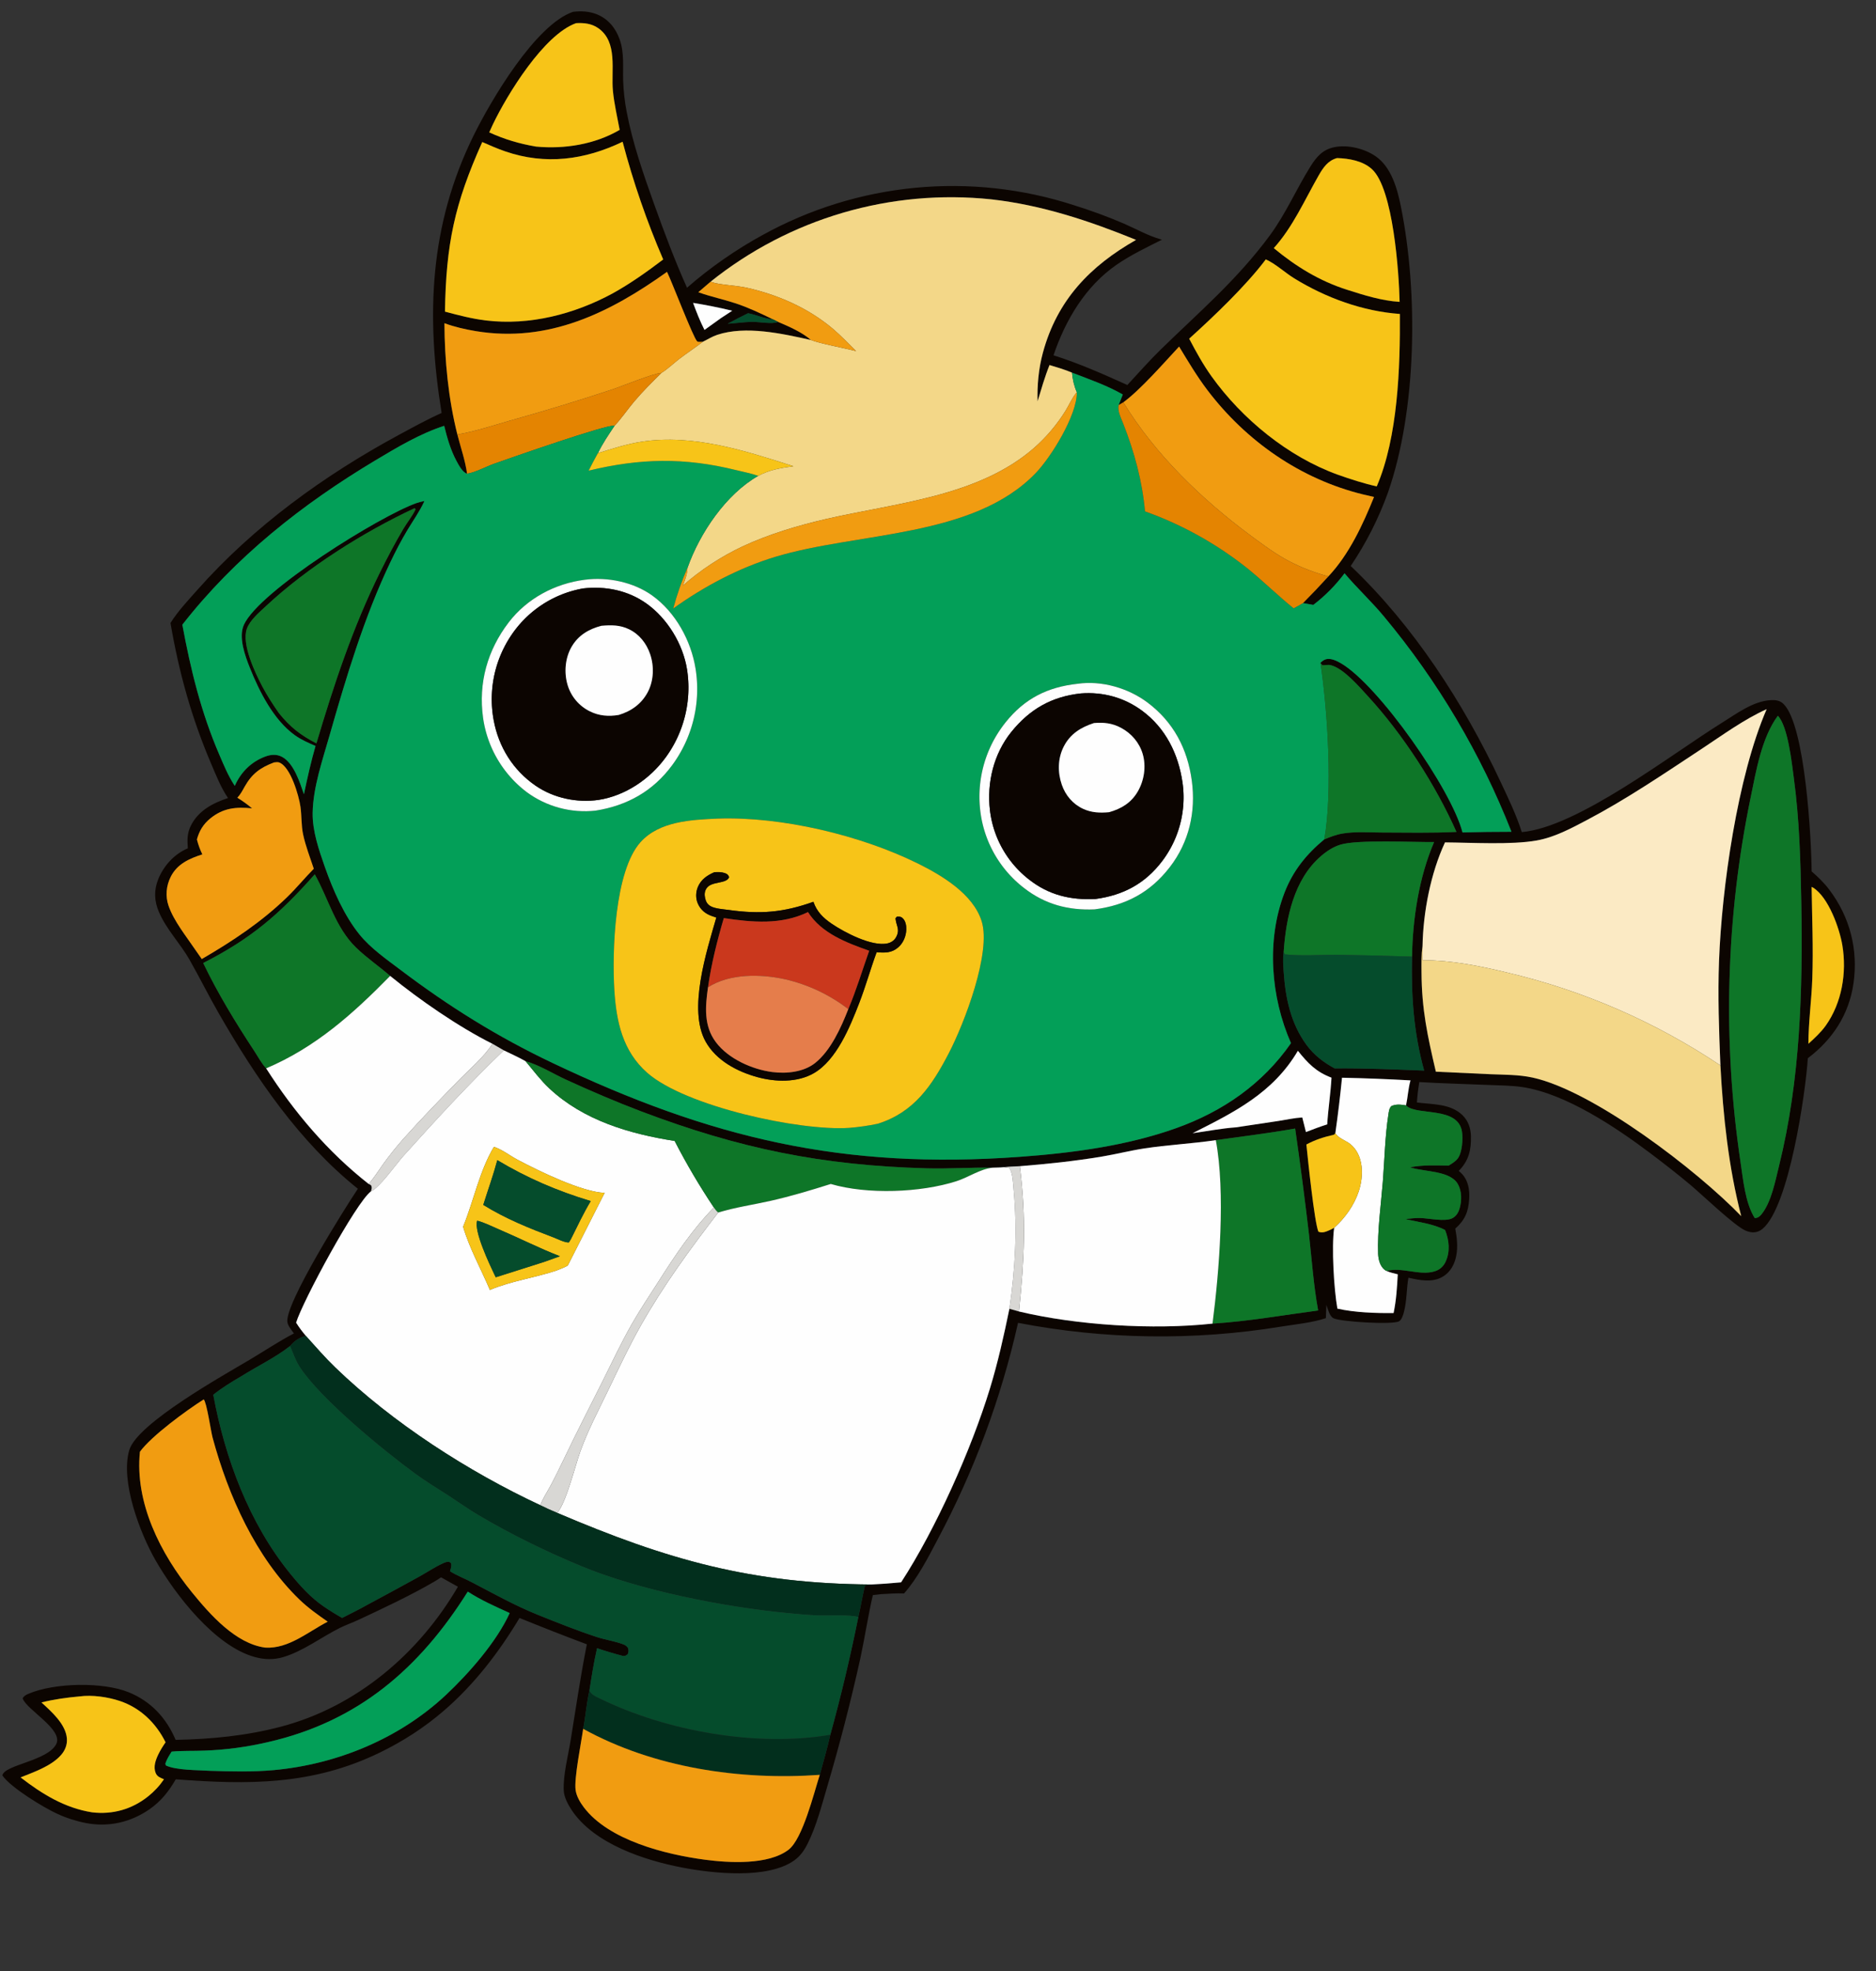 <?xml version="1.0" encoding="utf-8" ?>
<svg xmlns="http://www.w3.org/2000/svg" xmlns:xlink="http://www.w3.org/1999/xlink" width="1523" height="1600">
	<rect width="100%" height="100%" fill="#333333" stroke="none"/>
	<path fill="transparent" d="M0 0L1523 0L1523 1598.63C1522.45 1598.95 1521.88 1599.31 1521.28 1599.51C1515.69 1601.39 1460.18 1600 1447.86 1600L1212.1 1600.01L19.049 1600C13.684 1600 4.644 1601.27 0 1598.63L0 0ZM465.24 9.588C434.615 20.046 398.478 81.577 384.484 110.002C348.627 182.835 345.696 256.201 358.52 335.191C346.599 340.518 335.182 346.838 323.702 353.042C263.364 385.649 205.906 427.208 160.284 478.736C152.778 487.213 144.432 496.034 138.406 505.641C145.241 545.551 155.468 582.553 171.41 619.859C175.413 629.226 179.336 639.304 185.128 647.724C172.94 651.749 161.271 657.811 155.143 669.768C151.833 676.226 152.003 681.573 152.475 688.555C141.65 693.061 132.967 702.588 128.554 713.384C124.842 722.464 125.175 731.193 128.988 740.139C135.042 754.342 146.216 765.539 153.778 778.817C161.986 793.229 169.346 808.12 177.623 822.514C207.704 874.824 243.022 926.782 290.528 964.864C280.967 979.055 230.484 1059.15 233.355 1073.37C233.971 1076.42 236.856 1079.76 238.627 1082.28C226.321 1088.7 214.647 1096.52 202.721 1103.62C182.121 1115.89 111.394 1155.13 104.965 1176.94C97.534 1202.14 113.652 1244.45 126.348 1266.55C142.475 1294.63 174.606 1336.08 206.785 1344.91C214.517 1347.04 222.147 1347.29 229.892 1345C246.026 1340.22 260.821 1328.82 275.865 1321.32C280.792 1318.86 286.051 1317.07 291.044 1314.73C311.451 1305.19 332.805 1295.18 352.279 1283.91Q355.243 1282.19 358.049 1280.23L371.75 1287.86C340.151 1342.07 289.447 1385.24 228.245 1401.41C200.007 1408.87 171.704 1411.58 142.577 1412.17C135.123 1394.49 122.524 1380.85 104.54 1373.55C83.445 1364.97 44.213 1365.74 23.165 1374.75C21.111 1375.63 19.523 1376.42 18.4 1378.44C21.198 1387.57 51.852 1403.83 45.603 1415.7C38.406 1429.36 3.424 1432.38 1.931 1441.04C8.697 1450.94 35.833 1467.35 46.506 1472.19Q52.096 1474.75 57.949 1476.63Q63.802 1478.51 69.837 1479.68C88.041 1483.19 106.073 1479.09 121.317 1468.52C130.689 1462.03 137.056 1453.96 142.685 1444.17C201.859 1448.67 253.931 1449.03 308.629 1422.34C327.304 1413.22 344.278 1402.29 360.045 1388.74C384.881 1367.4 404.973 1341.23 421.761 1313.23Q448.941 1324.29 476.413 1334.61C471.329 1360.36 467.515 1386.22 463.337 1412.12C461.318 1424.64 457.03 1440.85 457.671 1453.42C457.944 1458.76 461.264 1464.91 464.2 1469.3C482.366 1496.5 523.122 1509.94 553.994 1515.83C578.991 1520.59 622.93 1525.39 644.69 1510.07C649.72 1506.52 652.963 1501.78 655.675 1496.37C662.848 1482.04 667.13 1465.09 671.672 1449.76Q686.828 1398.45 698.404 1346.22C702.091 1329.11 704.663 1311.7 708.6 1294.67L715.423 1293.88C721.539 1293.6 727.799 1293.03 733.914 1293.34C744.949 1280.9 753.414 1264.3 761.131 1249.63Q766.672 1239.25 771.861 1228.69Q777.05 1218.12 781.88 1207.39Q786.71 1196.66 791.176 1185.78Q795.642 1174.89 799.739 1163.86Q803.836 1152.83 807.559 1141.66Q811.283 1130.5 814.628 1119.22Q817.973 1107.94 820.936 1096.55Q823.9 1085.16 826.478 1073.68Q833.072 1074.95 839.693 1076.08Q846.313 1077.2 852.957 1078.18Q859.6 1079.16 866.264 1079.99Q872.927 1080.82 879.608 1081.51Q886.288 1082.19 892.982 1082.73Q899.675 1083.27 906.379 1083.66Q913.083 1084.05 919.794 1084.29Q926.505 1084.54 933.22 1084.63Q939.935 1084.73 946.65 1084.67Q953.365 1084.62 960.078 1084.42Q966.79 1084.22 973.496 1083.87Q980.203 1083.52 986.9 1083.03Q993.597 1082.53 1000.28 1081.89Q1006.97 1081.25 1013.63 1080.46Q1020.3 1079.67 1026.95 1078.73Q1033.6 1077.79 1040.23 1076.71C1051.91 1074.84 1065.14 1073.61 1076.39 1069.87L1076.8 1059.1C1077.94 1062.25 1079.38 1068.48 1082.65 1070C1088.69 1072.82 1130.35 1075.41 1135.79 1072.43C1138.05 1071.19 1139.22 1066.95 1139.83 1064.6C1142.14 1055.68 1141.81 1046.11 1143.4 1037.05C1152.7 1039.13 1162.97 1041.35 1171.67 1035.98C1177.67 1032.27 1180.95 1025.94 1182.25 1019.17C1183.67 1011.8 1182.77 1004.51 1181.44 997.209C1189.23 990.298 1192.11 983.602 1192.73 973.188C1193.16 965.913 1192.1 958.476 1187 952.932C1186.14 951.998 1185.23 951.18 1184.25 950.366C1192.35 942.111 1194.4 933.601 1194.16 922.249C1194.03 915.84 1191.97 909.699 1187.32 905.162C1177.53 895.6 1162.86 896.476 1150.3 894.831C1150.65 889.223 1151.31 883.804 1152.25 878.265C1170.92 879.39 1189.67 879.789 1208.36 880.605C1217.56 881.006 1227.01 880.975 1236.12 882.353C1271 887.63 1311.69 914.862 1339.48 935.784C1350.64 944.192 1361.78 952.836 1372.48 961.828C1381.81 969.663 1408.48 995.284 1417.29 998.908C1422.24 1000.95 1426.81 1000.82 1430.98 997.306C1452.42 979.276 1465.72 887.731 1467.67 858.888C1487.76 843.729 1501.07 823.417 1504.71 798.229C1508.68 770.727 1501.78 744.229 1485.06 722.089C1480.81 716.472 1476.04 711.898 1470.74 707.284C1470.57 681.912 1465.7 588.8 1447.92 571.37C1445.04 568.539 1441.67 568.08 1437.74 568.273C1423.35 568.979 1410 579.144 1398.12 586.52C1356.55 612.338 1280.98 671.353 1235.44 675.392C1230.96 661.253 1224.42 647.802 1218.13 634.394C1188.3 570.811 1147.66 507.987 1096.55 459.393Q1101.25 452.426 1105.5 445.182Q1109.76 437.937 1113.56 430.443Q1117.36 422.949 1120.68 415.233Q1124.01 407.518 1126.85 399.611C1150.29 332.286 1151.37 237.531 1137.33 167.871C1134.39 153.272 1129.6 135.518 1116.54 126.671C1107.47 120.52 1093.95 117.235 1083.19 119.464C1073.89 121.39 1068.83 127.211 1064.01 134.895C1052.47 153.325 1043.96 173.302 1030.99 190.943C1004.45 227.009 973.702 253.032 942.179 283.833C932.806 292.991 924.136 302.898 915.219 312.497C895.428 303.556 876.017 294.933 855.268 288.386C864.965 259.803 881.096 232.479 906.37 214.961C917.879 206.984 930.86 200.832 943.337 194.534C943.019 194.45 942.699 194.37 942.381 194.28C932.066 191.364 922.036 185.662 912.176 181.391Q892.357 172.912 871.766 166.531Q867.883 165.271 863.969 164.112Q860.055 162.952 856.113 161.892Q852.17 160.833 848.202 159.875Q844.234 158.917 840.242 158.061Q836.251 157.205 832.239 156.451Q828.227 155.698 824.197 155.047Q820.167 154.396 816.121 153.849Q812.076 153.301 808.018 152.858Q803.96 152.414 799.892 152.075Q795.824 151.735 791.748 151.5Q787.673 151.264 783.593 151.133Q779.513 151.002 775.43 150.976Q771.348 150.949 767.267 151.027Q763.185 151.105 759.107 151.288Q755.029 151.47 750.957 151.757Q746.885 152.044 742.821 152.435Q738.758 152.826 734.706 153.32Q730.653 153.815 726.615 154.414Q722.577 155.012 718.556 155.714Q714.534 156.415 710.532 157.219Q706.53 158.024 702.549 158.93Q698.569 159.836 694.613 160.844Q690.658 161.852 686.729 162.961Q682.8 164.07 678.901 165.279Q675.002 166.489 671.135 167.797Q667.269 169.106 663.437 170.513Q659.605 171.92 655.81 173.425Q652.015 174.929 648.26 176.531Q644.506 178.132 640.793 179.829Q637.08 181.526 633.412 183.317Q629.744 185.109 626.123 186.993Q622.502 188.878 618.931 190.855C597.532 202.527 576.036 217.507 557.739 233.551C547.872 211.549 539.43 189.049 531.293 166.364C522.447 141.7 513.669 116.569 508.743 90.77Q506.35 78.229 505.898 65.47C505.542 54.227 506.906 43.002 503.126 32.159C499.911 22.933 493.781 15.311 484.544 11.617C478.273 9.109 471.866 8.82 465.24 9.588Z"/>
	<path fill="#0C0501" d="M358.52 335.191C345.696 256.201 348.627 182.835 384.484 110.002C398.478 81.577 434.615 20.046 465.24 9.588C471.866 8.82 478.273 9.109 484.544 11.617C493.781 15.311 499.911 22.933 503.126 32.159C506.906 43.002 505.542 54.227 505.898 65.47Q506.35 78.229 508.743 90.77C513.669 116.569 522.447 141.7 531.293 166.364C539.43 189.049 547.872 211.549 557.739 233.551C576.036 217.507 597.532 202.527 618.931 190.855Q622.502 188.878 626.123 186.993Q629.744 185.109 633.412 183.317Q637.08 181.526 640.793 179.829Q644.506 178.132 648.26 176.531Q652.015 174.929 655.81 173.425Q659.605 171.92 663.437 170.513Q667.269 169.106 671.135 167.797Q675.002 166.489 678.901 165.279Q682.8 164.07 686.729 162.961Q690.658 161.852 694.613 160.844Q698.569 159.836 702.549 158.93Q706.53 158.024 710.532 157.219Q714.534 156.415 718.556 155.714Q722.577 155.012 726.615 154.414Q730.653 153.815 734.706 153.32Q738.758 152.826 742.821 152.435Q746.885 152.044 750.957 151.757Q755.029 151.47 759.107 151.288Q763.185 151.105 767.267 151.027Q771.348 150.949 775.43 150.976Q779.513 151.002 783.593 151.133Q787.673 151.264 791.748 151.5Q795.824 151.735 799.892 152.075Q803.96 152.414 808.018 152.858Q812.076 153.301 816.122 153.849Q820.167 154.396 824.197 155.047Q828.227 155.698 832.239 156.451Q836.251 157.205 840.242 158.061Q844.234 158.917 848.202 159.875Q852.17 160.833 856.113 161.892Q860.055 162.952 863.969 164.112Q867.883 165.271 871.766 166.531Q892.357 172.912 912.176 181.391C922.036 185.662 932.066 191.364 942.381 194.28C942.699 194.37 943.019 194.45 943.337 194.534C930.86 200.832 917.879 206.984 906.37 214.961C881.096 232.479 864.965 259.803 855.268 288.386C876.017 294.933 895.428 303.556 915.219 312.497C924.136 302.898 932.806 292.991 942.179 283.833C973.702 253.032 1004.45 227.009 1030.99 190.943C1043.96 173.302 1052.47 153.325 1064.01 134.895C1068.83 127.211 1073.89 121.39 1083.19 119.464C1093.95 117.235 1107.47 120.52 1116.54 126.671C1129.6 135.518 1134.39 153.272 1137.33 167.871C1151.37 237.531 1150.29 332.286 1126.85 399.611Q1124.01 407.518 1120.68 415.233Q1117.36 422.949 1113.56 430.443Q1109.76 437.937 1105.5 445.182Q1101.25 452.426 1096.55 459.393C1147.66 507.987 1188.3 570.811 1218.13 634.394C1224.42 647.802 1230.96 661.253 1235.44 675.392C1280.98 671.353 1356.55 612.338 1398.12 586.52C1410 579.144 1423.35 568.979 1437.74 568.273C1441.67 568.08 1445.04 568.539 1447.92 571.37C1465.7 588.8 1470.57 681.912 1470.74 707.284C1476.04 711.898 1480.81 716.472 1485.06 722.089C1501.78 744.229 1508.68 770.727 1504.71 798.229C1501.07 823.417 1487.76 843.729 1467.67 858.888C1465.72 887.731 1452.42 979.276 1430.98 997.306C1426.81 1000.82 1422.24 1000.95 1417.29 998.908C1408.48 995.284 1381.81 969.663 1372.48 961.828C1361.78 952.836 1350.64 944.192 1339.48 935.784C1311.69 914.862 1271 887.63 1236.12 882.353C1227.01 880.975 1217.56 881.006 1208.36 880.605C1189.67 879.789 1170.92 879.39 1152.25 878.265C1151.31 883.804 1150.65 889.223 1150.3 894.831C1162.86 896.476 1177.53 895.6 1187.32 905.162C1191.97 909.699 1194.03 915.84 1194.16 922.249C1194.4 933.601 1192.35 942.111 1184.25 950.366C1185.23 951.18 1186.14 951.998 1187 952.932C1192.1 958.476 1193.16 965.913 1192.73 973.188C1192.11 983.602 1189.23 990.298 1181.44 997.209C1182.77 1004.51 1183.67 1011.8 1182.25 1019.17C1180.95 1025.94 1177.67 1032.27 1171.67 1035.98C1162.97 1041.35 1152.7 1039.13 1143.4 1037.05C1141.81 1046.11 1142.14 1055.68 1139.83 1064.6C1139.22 1066.95 1138.05 1071.19 1135.79 1072.43C1130.35 1075.41 1088.69 1072.82 1082.65 1070C1079.38 1068.48 1077.94 1062.25 1076.8 1059.1L1076.39 1069.87C1065.14 1073.61 1051.91 1074.84 1040.23 1076.71Q1033.6 1077.79 1026.95 1078.73Q1020.3 1079.67 1013.63 1080.46Q1006.97 1081.25 1000.28 1081.89Q993.597 1082.53 986.9 1083.03Q980.203 1083.52 973.496 1083.87Q966.79 1084.22 960.078 1084.42Q953.365 1084.62 946.65 1084.67Q939.935 1084.73 933.22 1084.63Q926.505 1084.54 919.795 1084.29Q913.083 1084.05 906.38 1083.66Q899.676 1083.27 892.982 1082.73Q886.288 1082.19 879.608 1081.51Q872.927 1080.82 866.264 1079.99Q859.6 1079.16 852.957 1078.18Q846.313 1077.2 839.693 1076.08Q833.072 1074.95 826.478 1073.68Q823.9 1085.16 820.936 1096.55Q817.973 1107.94 814.628 1119.22Q811.283 1130.5 807.559 1141.66Q803.836 1152.83 799.739 1163.86Q795.642 1174.89 791.176 1185.78Q786.71 1196.66 781.88 1207.39Q777.05 1218.12 771.861 1228.69Q766.672 1239.25 761.131 1249.63C753.414 1264.3 744.949 1280.9 733.914 1293.34C727.799 1293.03 721.539 1293.6 715.423 1293.88L708.6 1294.67C704.663 1311.7 702.091 1329.11 698.404 1346.22Q686.828 1398.45 671.672 1449.76C667.13 1465.09 662.848 1482.04 655.675 1496.37C652.963 1501.78 649.72 1506.52 644.69 1510.07C622.93 1525.39 578.991 1520.59 553.994 1515.83C523.122 1509.94 482.366 1496.5 464.2 1469.3C461.264 1464.91 457.944 1458.76 457.671 1453.42C457.03 1440.85 461.318 1424.64 463.337 1412.12C467.515 1386.22 471.329 1360.36 476.413 1334.61Q448.941 1324.29 421.761 1313.23C404.973 1341.23 384.881 1367.4 360.045 1388.74C344.278 1402.29 327.304 1413.22 308.629 1422.34C253.931 1449.03 201.859 1448.67 142.685 1444.17C137.056 1453.96 130.689 1462.03 121.317 1468.52C106.073 1479.09 88.041 1483.19 69.837 1479.68Q63.802 1478.51 57.949 1476.63Q52.096 1474.75 46.506 1472.19C35.833 1467.35 8.697 1450.94 1.931 1441.04C3.424 1432.38 38.406 1429.36 45.603 1415.7C51.852 1403.83 21.198 1387.57 18.4 1378.44C19.523 1376.42 21.111 1375.63 23.165 1374.75C44.213 1365.74 83.445 1364.97 104.54 1373.55C122.524 1380.85 135.123 1394.49 142.577 1412.17C171.704 1411.58 200.007 1408.87 228.245 1401.41C289.447 1385.24 340.151 1342.07 371.75 1287.86L358.049 1280.23Q355.243 1282.19 352.279 1283.91C332.805 1295.18 311.451 1305.19 291.044 1314.73C286.051 1317.07 280.792 1318.86 275.865 1321.32C260.821 1328.82 246.026 1340.22 229.892 1345C222.147 1347.29 214.517 1347.04 206.785 1344.91C174.606 1336.08 142.475 1294.63 126.348 1266.55C113.652 1244.45 97.534 1202.14 104.965 1176.94C111.394 1155.13 182.121 1115.89 202.721 1103.62C214.647 1096.52 226.321 1088.7 238.627 1082.28C236.856 1079.76 233.971 1076.42 233.355 1073.37C230.484 1059.15 280.967 979.055 290.528 964.864C243.022 926.782 207.704 874.824 177.623 822.514C169.346 808.12 161.986 793.229 153.778 778.817C146.216 765.539 135.042 754.342 128.988 740.139C125.175 731.193 124.842 722.464 128.554 713.384C132.967 702.588 141.65 693.061 152.475 688.555C152.003 681.573 151.833 676.226 155.143 669.768C161.271 657.811 172.94 651.749 185.128 647.724C179.336 639.304 175.413 629.226 171.41 619.859C155.468 582.553 145.241 545.551 138.406 505.641C144.432 496.034 152.778 487.213 160.284 478.736C205.906 427.208 263.364 385.649 323.702 353.042C335.182 346.838 346.599 340.518 358.52 335.191ZM576.854 228.656L566.912 237.182L567.721 237.473C577.346 240.866 587.403 242.983 597.1 246.174C607.525 249.604 617.584 254.396 627.446 259.176C620.845 258.807 613.936 255.502 607.334 254.228C601.737 256.976 596.199 259.77 590.74 262.782C597.189 262.34 603.675 261.431 610.123 261.224C615.667 261.046 627.032 263.354 631.621 261.258C640.335 264.92 651.203 269.674 658.303 275.947C634.953 270.78 605.438 264.089 582.226 271.785C578.136 273.142 574.469 275.513 570.604 277.371C569.489 277.386 566.763 277.798 565.982 277.06C562.761 274.016 545.338 228.382 541.502 220.66C495.133 253.814 445.3 278.502 386.335 268.771C377.702 267.346 369.034 265.36 360.809 262.338C360.933 292.168 363.99 323.682 371.3 352.651C373.939 362.999 377.77 373.967 379.181 384.499C375.433 383.347 372.377 377.445 370.57 374.079C365.773 365.137 363.033 355.418 360.608 345.626C341.002 351.958 322.639 362.952 305.02 373.479C245.471 409.06 190.929 452.142 148.037 507.044C154.776 543.472 163.219 578.054 177.906 612.211C181.647 620.913 185.324 629.958 190.618 637.846C195.473 626.783 203.903 618.328 215.358 614.046C219.797 612.387 224.53 611.977 228.843 614.237C238.528 619.314 243.397 634.964 246.743 644.64C249.508 631.516 252.441 618.358 256.156 605.465C250.224 602.905 244.532 600.45 239.271 596.663C222.094 584.297 210.532 561.286 202.81 541.972C198.98 532.394 193.429 517.183 197.988 507.128C210.539 479.452 308.708 418.669 338.071 408.341C340.178 407.599 342.378 407.101 344.56 406.638C344.432 406.92 344.308 407.203 344.177 407.483C340.537 415.276 335.399 422.514 330.962 429.88C325.78 438.486 321.102 447.513 316.777 456.577C295.671 500.807 280.969 549.897 267.533 596.953C261.851 616.851 254.171 638.948 253.821 659.775C253.575 674.404 258.955 690.138 263.805 703.867C270.349 722.391 279.452 743.191 291.83 758.48C300.956 769.752 313.894 778.705 325.4 787.402C364.68 817.091 403.963 841.557 448.487 862.723C577.508 924.06 684.561 949.323 827.693 938.963C870.057 935.896 914.567 930.038 954.764 915.704C992.533 902.236 1025.01 879.893 1048.06 846.679C1031.63 809.366 1027.93 763.22 1042.77 724.656C1049.64 706.807 1060.49 693.37 1075.1 681.267C1079.88 679.332 1084.71 677.407 1089.82 676.55C1100.04 674.835 1111.04 675.664 1121.37 675.702C1141.67 675.775 1162.11 676.206 1182.39 675.221C1165.39 636.904 1138.94 596.037 1110.62 565.194C1103.42 557.355 1090.75 542.464 1080.31 539.879C1078.26 539.371 1075.61 540.021 1073.46 539.932L1071.98 537.967C1073.3 536.713 1074.66 535.595 1076.45 535.077C1080.28 533.968 1085.22 536.369 1088.42 538.219C1119.11 555.915 1178.52 640.966 1187.31 675.65Q1207.18 675.103 1227.06 675.116Q1222.4 663.265 1217.27 651.611Q1212.15 639.956 1206.56 628.515Q1200.97 617.075 1194.92 605.867Q1188.88 594.659 1182.39 583.702Q1175.9 572.745 1168.98 562.057Q1162.06 551.368 1154.72 540.964Q1147.38 530.561 1139.62 520.46Q1131.87 510.358 1123.72 500.575C1113.57 488.263 1101.79 477.492 1091.55 465.325Q1088.84 468.947 1085.89 472.375Q1082.94 475.802 1079.75 479.018Q1076.57 482.234 1073.18 485.223Q1069.78 488.212 1066.19 490.961L1057.83 489.484Q1068.37 478.912 1078.41 467.857C1095.32 449.874 1106.33 426.005 1115.48 403.37Q1111.05 402.406 1106.65 401.323C1055.91 388.912 1011.72 358.121 980.255 316.69C971.706 305.434 964.551 293.363 957.234 281.295C945.017 294.398 925.969 316.296 911.96 326.543L908.173 328.773L911.523 320.192C898.642 312.8 884.097 307.782 870.281 302.454C864.391 299.919 858.16 298.181 852.041 296.284C848.205 305.771 845.32 315.957 842.329 325.754C841.936 312.555 843.197 299.082 846.648 286.32C858.189 243.634 884.886 215.957 922.299 194.703C884.259 179.204 845.813 166.429 804.832 161.807Q801.045 161.407 797.249 161.1Q793.453 160.793 789.65 160.578Q785.848 160.364 782.041 160.242Q778.235 160.12 774.427 160.092Q770.618 160.063 766.81 160.127Q763.002 160.191 759.197 160.348Q755.392 160.505 751.592 160.755Q747.792 161.005 743.999 161.347Q740.206 161.689 736.422 162.124Q732.639 162.559 728.867 163.086Q725.095 163.613 721.337 164.232Q717.579 164.851 713.838 165.561Q710.096 166.272 706.373 167.073Q702.65 167.875 698.948 168.767Q695.245 169.659 691.566 170.641Q687.886 171.623 684.232 172.695Q680.577 173.766 676.95 174.927Q673.323 176.087 669.725 177.336Q666.127 178.584 662.561 179.92Q658.994 181.256 655.462 182.679Q651.929 184.101 648.432 185.61Q644.935 187.118 641.476 188.711Q638.017 190.304 634.598 191.982Q631.179 193.659 627.802 195.419Q624.425 197.179 621.092 199.021Q617.759 200.863 614.471 202.785Q611.184 204.708 607.945 206.71Q604.705 208.713 601.516 210.793Q598.327 212.874 595.189 215.032Q592.051 217.19 588.967 219.424Q585.883 221.658 582.854 223.966Q579.825 226.274 576.854 228.656ZM1154.86 767.791C1153.81 774.803 1154.01 782.152 1154.04 789.234C1154.19 819.391 1158.9 840.813 1165.68 869.834L1209.98 871.884C1221.33 872.349 1232.93 872.176 1244.07 874.589C1293.99 885.402 1378.54 950.623 1413.59 987.087C1403.29 947.292 1398.87 905.728 1396.69 864.737C1395.53 836.498 1394.51 808.185 1395.57 779.923C1397.79 720.745 1410.45 630.425 1434.23 575.598C1415.83 583.84 1398.12 596.851 1381.29 607.943C1350.74 628.075 1320.55 648.633 1288.11 665.694C1275.21 672.48 1261.97 679.619 1247.47 682.195C1226.99 685.835 1194.62 683.883 1173.1 683.733C1161.47 708.687 1155.38 740.331 1154.86 767.791ZM1042.11 772.842C1041.26 778.406 1041.81 784.14 1042.21 789.728C1043.69 810.656 1048.02 830.792 1060.65 848.059C1066.73 856.364 1074.54 862.328 1083.54 867.176C1107.89 866.944 1131.86 868.01 1156.17 868.946C1147.67 838.305 1145.59 808.153 1146.34 776.472C1146.83 745.58 1152 711.975 1164.24 683.453C1147.18 683.631 1102.15 681.359 1088.34 685.524C1082.27 687.352 1076.95 690.902 1072.21 695.025C1050.33 714.055 1043.98 745.251 1042.11 772.842ZM316.733 792.097C307.707 784.272 297.658 777.431 289.093 769.117C272.204 752.722 266.724 729.583 255.546 709.633C226.792 742.124 203.786 761.884 164.964 781.634C176.804 806.335 191.331 830.087 206.377 852.955C209.301 857.4 212.415 863.316 216.075 867.132C238.657 902.565 266.11 934.938 299.293 960.969C300.339 961.533 301.287 961.625 301.61 962.862C302.011 964.396 301.584 965.441 301.192 966.929C288.839 976.169 245.704 1056.14 240.394 1073.53C242.798 1077.36 245.359 1080.79 248.284 1084.24C242.408 1086.02 239.537 1087.88 235.511 1092.51C223.236 1102.04 209.181 1108.69 196.073 1116.93C188.198 1121.55 180.274 1126.32 173.144 1132.05C182.692 1183.7 202.245 1236.24 235.647 1277.3C243.628 1287.11 252.117 1296.55 262.6 1303.76Q269.977 1308.8 277.759 1313.19C284.287 1309.83 290.979 1306.63 297.361 1303.01Q318.864 1291.48 340.235 1279.71C346.544 1276.22 352.781 1272 359.307 1268.99C361.21 1268.11 362.638 1267.43 364.782 1267.68C365.707 1268.38 366.258 1268.42 366.391 1269.68C366.599 1271.64 365.894 1273.47 365.334 1275.33C371.025 1278.83 377.2 1281.19 383.103 1284.27C400.934 1293.58 417.896 1303.11 436.638 1310.66C452.132 1316.9 468.257 1323.35 484.127 1328.57C491.285 1330.92 498.982 1331.98 506.003 1334.62C507.831 1335.31 508.804 1336.11 509.96 1337.72C510.415 1340.06 510.437 1340.42 509.627 1342.65C508.202 1343.72 507.33 1344.43 505.455 1343.97C500.292 1342.68 489.688 1339.56 484.717 1337.78C482.126 1349.09 480.287 1360.57 478.533 1372.04C476.188 1382.31 475.45 1392.88 473.428 1403.19C471.84 1414.68 465.958 1443.51 467.302 1452.93C468.01 1457.89 470.907 1462.84 473.9 1466.81C494.132 1493.69 540.239 1505.2 572.49 1509.46C591.703 1512 623.739 1513.93 640.181 1501.32C651.63 1492.54 660.663 1455.63 665.525 1440.55C668.507 1429.75 671.599 1418.95 674.09 1408.02Q687.124 1360.67 696.805 1312.52C698.76 1304.02 700.179 1295.39 702.199 1286.91L707.623 1286.05Q719.604 1285.45 731.544 1284.3C759.673 1241.12 788.545 1176.43 803.644 1127.06C810.136 1105.83 815.01 1084 819.473 1062.26L827.248 1064.47C874.337 1075.71 936.394 1079.54 984.358 1074.31C1013.23 1072.48 1041.5 1067.45 1070.12 1063.64C1066.42 1043.43 1064.98 1022.71 1062.72 1002.29Q1057.67 959.058 1051.45 915.977C1030.12 919.783 1008.51 922.368 987.044 925.394C967.763 928.274 948.18 929.183 928.975 932.127C917.424 933.899 906.042 936.815 894.503 938.741C872.408 942.428 850.269 944.737 827.949 946.54C823.691 946.775 819.329 946.846 815.096 947.329C812.05 947.679 808.894 947.64 805.826 947.755C788.004 947.467 770.175 948.76 752.313 948.272C667.16 945.944 600.304 932.254 520.538 902.051C499.887 894.231 479.292 885.37 459.222 876.163C448.931 871.441 438.385 864.754 427.557 861.575C427.264 861.489 426.967 861.413 426.673 861.331C420.976 858.097 414.882 855.395 408.995 852.513L399.773 847.196C372.455 833.588 340.364 811.377 316.733 792.097ZM1141.47 897.176C1142.91 890.428 1143.21 883.555 1145.08 876.89Q1117.3 875.313 1089.49 874.74Q1087.27 897.275 1084.08 919.692C1083.44 920.545 1083.45 920.902 1082.38 921.144C1074.64 922.884 1067.56 925.155 1060.57 928.939C1061.79 940.968 1067.04 991.814 1070.31 999.699C1073.45 1000.96 1076.1 999.875 1079.09 998.581C1080.49 997.976 1081.81 997.272 1083.13 996.525C1080.9 1011.85 1082.91 1046.49 1085.74 1062.15C1099.96 1065.36 1116.82 1065.87 1131.36 1065.74C1133.54 1055.33 1134.19 1044.88 1134.75 1034.29C1131.66 1033.55 1128.69 1032.9 1125.78 1031.58C1138.04 1028.16 1152.43 1035.64 1164.73 1031.87C1168.77 1030.63 1171.78 1027.96 1173.57 1024.13C1177.45 1015.82 1176.45 1006.57 1173.16 998.316C1163.58 993.336 1151.56 991.863 1141.04 989.537C1145.09 988.976 1149.24 988.483 1153.34 988.613C1159.81 988.818 1173.13 991.791 1179 988.791C1182.25 987.129 1183.97 984.172 1184.96 980.755C1186.77 974.534 1186.82 966.858 1183.56 961.091C1177.39 950.171 1156.96 951.191 1145.95 947.795L1144.81 947.434C1155.13 945.402 1165.6 945.924 1176.07 946.059C1178.7 944.399 1181.47 942.833 1183.4 940.33C1187.09 935.532 1187.81 924.246 1186.86 918.376C1183.55 897.977 1151.11 905.579 1141.94 897.703C1141.76 897.549 1141.63 897.352 1141.47 897.176ZM467.696 18.802C441.564 28.034 411.788 76.606 400.028 101.171Q398.542 104.281 397.183 107.449C409.668 113.132 421.634 116.665 435.146 118.971C458.143 121.166 482.964 117.196 503.059 105.41C501.117 94.905 498.639 84.507 497.592 73.86C495.959 57.24 501.864 34.069 485.608 22.804C480.208 19.062 474.072 18.455 467.696 18.802ZM391.522 115.287C368.95 165.521 362.124 198.169 361.236 252.933C372.284 255.882 383.227 258.75 394.612 260.116C429.96 264.359 466.271 254.994 497.342 238.153C511.804 230.137 525.248 220.587 538.405 210.591Q528.392 187.359 520.142 163.444Q511.892 139.53 505.45 115.066C474.77 129.824 442.872 134.112 410.164 122.871C403.825 120.692 397.659 117.972 391.522 115.287ZM1085.45 128.301C1078 130.323 1074.16 136.081 1070.49 142.487C1059.14 162.323 1049.55 184.299 1034.1 201.395C1052.09 216.318 1071.25 228.099 1093.64 235.194C1107.41 239.612 1121.76 244.108 1136.26 245.012C1135.74 221.66 1131.14 153.046 1113.75 137.262C1106.33 130.525 1095.16 128.584 1085.45 128.301ZM1027.61 210.533C1011.73 231.728 985.379 256.875 965.422 274.883C970.96 285.463 976.608 295.767 983.581 305.503C1008.39 340.149 1045.78 370.744 1086.01 385.261C1096.42 388.951 1106.9 392.364 1117.69 394.767C1134.95 354.697 1136.74 297.942 1136.46 254.828C1106.3 252.659 1076.43 241.757 1050.76 225.964C1043.14 221.277 1035.69 214.168 1027.61 210.533ZM562.666 245.829C565.42 253.314 568.29 260.678 571.929 267.793L585.244 258.237L594.447 252.206Q578.678 248.415 562.666 245.829ZM336.581 412.477C294.883 431.986 249.549 460.523 215.859 491.998C210.454 497.049 202.901 503.309 200.396 510.379C195.994 522.806 207.245 546.413 212.99 557.255C216.956 564.739 221.532 571.766 226.358 578.712C235.532 590.156 243.924 596.624 256.871 603.375C270.963 555.984 286.449 509.072 308.44 464.67C314.325 452.788 320.559 440.942 327.289 429.518C330.446 424.158 334.758 418.951 337.373 413.376L336.581 412.477ZM1443.32 580.933C1430.14 598.829 1425.75 625.421 1421.32 646.866Q1419.43 655.982 1417.75 665.137Q1416.06 674.292 1414.58 683.482Q1413.09 692.672 1411.81 701.893Q1410.53 711.113 1409.45 720.36Q1408.37 729.606 1407.5 738.874Q1406.62 748.142 1405.95 757.427Q1405.28 766.712 1404.82 776.009Q1404.35 785.306 1404.09 794.612Q1403.83 803.917 1403.77 813.226Q1403.72 822.535 1403.86 831.843Q1404.01 841.15 1404.37 850.453Q1404.72 859.755 1405.28 869.047Q1405.83 878.34 1406.6 887.618Q1407.36 896.895 1408.32 906.154Q1409.29 915.413 1410.46 924.648Q1411.63 933.884 1413 943.091C1415.17 957.391 1416.78 976.302 1424.58 988.703C1427.06 988.516 1428.42 987.555 1430 985.628C1437.99 975.914 1441.28 958.355 1444.27 946.302C1461.59 876.411 1463.6 803.993 1462.35 732.345C1461.77 698.826 1460.79 664.911 1456.3 631.653C1454.67 619.54 1451.55 589.494 1443.32 580.933ZM222.433 618.838C211.192 623.106 204.518 627.989 198.541 638.623C196.723 641.858 195.286 644.738 192.678 647.487C196.989 650.084 200.791 652.86 204.647 656.094C191.68 654.78 181.136 655.748 170.701 664.305C165.014 668.97 161.793 674.307 159.861 681.334C160.991 685.709 162.291 689.391 164.274 693.454C153.743 696.847 143.86 701.146 138.59 711.661C134.922 718.982 134.136 727.39 136.824 735.148C141.171 747.694 151.116 759.834 158.539 770.864L163.81 778.409C188.675 763.984 212.373 748.257 233.09 728.167C240.678 720.808 247.335 712.62 254.745 705.128C251.742 696.056 248.091 686.702 246.092 677.373C244.487 669.883 244.979 662.245 243.904 654.713C242.634 645.804 235.861 622.11 226.521 618.824C225.338 618.408 223.634 618.708 222.433 618.838ZM1470.74 719.843C1471.09 744.69 1472.16 769.643 1471.28 794.489C1470.65 812.039 1468.15 829.665 1468.12 847.196C1473.14 842.589 1478.2 837.998 1482.2 832.438C1495.33 813.93 1499.38 789.515 1495.69 767.3C1493.42 753.627 1484.48 728.298 1472.01 720.508C1471.6 720.255 1471.16 720.065 1470.74 719.843ZM1053.67 852.865C1033.48 887.152 1001.99 902.747 968.17 919.778C979.767 918.183 991.716 915.819 1003.36 915.009L1038.01 909.806C1044.32 908.822 1050.86 907.346 1057.23 906.987L1060.21 918.833C1065.93 916.593 1071.62 914.442 1077.48 912.606C1078.25 899.942 1080.27 887.341 1080.95 874.697C1068.47 869.995 1061.84 863.081 1053.67 852.865ZM165.38 1135.84C151.397 1144.67 123.115 1165.35 113.605 1178.28C109.317 1219.75 130.302 1261.08 155.878 1292.48C170.475 1310.4 191.346 1334.17 215.397 1337.29C234.342 1338.36 249.9 1324.53 266.059 1316.24C258.058 1310.68 250.244 1305.16 243.2 1298.38C207.646 1264.15 185.231 1213.69 172.559 1166.74C171.19 1161.67 167.806 1138.13 165.38 1135.84ZM379.764 1291.83C340.565 1354.18 290.888 1397.25 217.473 1414Q204.82 1416.96 191.94 1418.69Q179.061 1420.42 166.074 1420.89C157.207 1421.29 148.157 1420.86 139.336 1421.7C137.344 1424.9 135.419 1427.85 134.23 1431.45L134.64 1432.93C143.166 1436.91 160.452 1436.62 170.16 1437.26C187.505 1437.82 205.051 1438.27 222.354 1436.69C273.688 1431.98 324.203 1411.12 361.971 1375.74C380.646 1358.25 403.213 1332.5 413.8 1309.23C402.33 1304.03 390.315 1298.73 379.764 1291.83ZM64.575 1376.89C54.089 1377.84 43.893 1379.23 33.658 1381.79C41.716 1389.15 53.522 1399.49 54.315 1411.23C54.653 1416.22 52.797 1420.8 49.506 1424.51C41.511 1433.53 27.66 1438.22 16.722 1442.63C34.138 1456.12 52.719 1467.54 74.827 1470.98C91.483 1472.93 107.121 1468.53 120.274 1458.01Q122.13 1456.53 123.869 1454.92Q125.608 1453.31 127.22 1451.57Q128.833 1449.83 130.309 1447.97Q131.786 1446.11 133.119 1444.15C130.257 1442.91 127.622 1442.12 126.367 1439.03C124.329 1434.01 126.329 1428.56 128.528 1423.97C130.174 1420.53 132.25 1417.26 134.411 1414.13C126.665 1398.53 114.009 1386.2 97.302 1380.6C87.545 1377.33 74.811 1375.5 64.575 1376.89Z"/>
	<path fill="#F7C418" d="M397.183 107.449Q398.542 104.281 400.028 101.171C411.788 76.606 441.564 28.034 467.696 18.802C474.072 18.455 480.208 19.062 485.608 22.804C501.864 34.069 495.959 57.24 497.592 73.86C498.639 84.507 501.117 94.905 503.059 105.41C482.964 117.196 458.143 121.166 435.146 118.971C421.634 116.665 409.668 113.132 397.183 107.449Z"/>
	<path fill="#F7C418" d="M361.236 252.933C362.124 198.169 368.95 165.521 391.522 115.287C397.659 117.972 403.825 120.692 410.164 122.871C442.872 134.112 474.77 129.824 505.45 115.066Q511.892 139.53 520.142 163.444Q528.392 187.359 538.405 210.591C525.248 220.587 511.804 230.137 497.342 238.153C466.271 254.994 429.96 264.359 394.612 260.116C383.227 258.75 372.284 255.882 361.236 252.933Z"/>
	<path fill="#F7C418" d="M1034.1 201.395C1049.55 184.299 1059.14 162.323 1070.49 142.487C1074.16 136.081 1078 130.323 1085.45 128.301C1095.16 128.584 1106.33 130.525 1113.75 137.262C1131.14 153.046 1135.74 221.66 1136.26 245.012C1121.76 244.108 1107.41 239.612 1093.64 235.194C1071.25 228.099 1052.09 216.318 1034.1 201.395Z"/>
	<path fill="#F3D788" d="M576.854 228.656Q579.825 226.274 582.854 223.966Q585.883 221.658 588.967 219.424Q592.051 217.19 595.189 215.032Q598.327 212.874 601.516 210.793Q604.705 208.713 607.945 206.71Q611.184 204.708 614.471 202.785Q617.759 200.863 621.092 199.021Q624.425 197.179 627.802 195.419Q631.179 193.659 634.598 191.982Q638.017 190.304 641.476 188.711Q644.935 187.118 648.432 185.61Q651.929 184.101 655.462 182.679Q658.994 181.256 662.561 179.92Q666.127 178.584 669.725 177.336Q673.323 176.087 676.95 174.927Q680.577 173.766 684.232 172.695Q687.886 171.623 691.566 170.641Q695.245 169.659 698.948 168.767Q702.65 167.875 706.373 167.073Q710.096 166.272 713.838 165.561Q717.579 164.851 721.337 164.232Q725.095 163.613 728.867 163.086Q732.639 162.559 736.422 162.124Q740.206 161.689 743.999 161.347Q747.792 161.005 751.592 160.755Q755.392 160.505 759.197 160.348Q763.002 160.191 766.81 160.127Q770.618 160.063 774.427 160.092Q778.235 160.12 782.041 160.242Q785.848 160.364 789.65 160.578Q793.453 160.793 797.249 161.1Q801.045 161.407 804.832 161.807C845.813 166.429 884.259 179.204 922.299 194.703C884.886 215.957 858.189 243.634 846.648 286.32C843.197 299.082 841.936 312.555 842.329 325.754C845.32 315.957 848.205 305.771 852.041 296.284C858.16 298.181 864.391 299.919 870.281 302.454C870.84 308.138 871.896 313.11 874.208 318.393C874.064 318.56 873.917 318.723 873.776 318.892C870.239 323.139 868.062 328.462 865.18 333.163C858.337 344.325 849.329 354.972 839.465 363.583C794.067 403.215 726.754 408.295 670.423 421.292C647.675 426.541 623.951 433.649 602.762 443.534Q596.188 446.641 589.845 450.197Q583.503 453.753 577.424 457.742Q571.344 461.73 565.557 466.132Q559.769 470.534 554.302 475.327C556.246 470.486 557.902 466.122 558.145 460.837C568.095 432.663 589.384 401.14 615.542 386.23C624.76 381.282 633.918 379.767 644.148 378.421C605.025 365.859 562.899 352.184 521.215 358.458C508.99 360.298 497.187 364.176 485.403 367.801C489.155 360.005 494.14 352.678 498.974 345.518C504.618 339.511 509.519 332.216 514.866 325.868C521.765 317.677 529.405 310.177 536.991 302.632C541.879 299.709 546.724 294.957 551.296 291.448C557.619 286.595 564.297 282.253 570.604 277.371C574.469 275.513 578.136 273.142 582.226 271.785C605.438 264.089 634.953 270.78 658.303 275.947C664.747 278.672 686.565 282.749 694.963 284.942C688.826 278.948 682.889 272.562 676.341 267.023C656.181 249.967 631.623 239.232 606.03 233.497C598.117 231.724 584.397 231.213 577.945 229.046C577.579 228.923 577.218 228.786 576.854 228.656Z"/>
	<path fill="#F7C418" d="M965.422 274.883C985.379 256.875 1011.73 231.728 1027.61 210.533C1035.69 214.168 1043.14 221.277 1050.76 225.964C1076.43 241.757 1106.3 252.659 1136.46 254.828C1136.74 297.942 1134.95 354.697 1117.69 394.767C1106.9 392.364 1096.42 388.951 1086.01 385.261C1045.78 370.744 1008.39 340.149 983.581 305.503C976.608 295.767 970.96 285.463 965.422 274.883Z"/>
	<path fill="#F19C11" d="M541.502 220.66C545.338 228.382 562.761 274.016 565.982 277.06C566.763 277.798 569.489 277.386 570.604 277.371C564.297 282.253 557.619 286.595 551.296 291.448C546.724 294.957 541.879 299.709 536.991 302.632C530.234 303.098 504.782 313.551 496.302 316.349Q455.888 329.693 414.901 341.154C400.52 345.265 386.053 350.095 371.3 352.651C363.99 323.682 360.933 292.168 360.809 262.338C369.034 265.36 377.702 267.346 386.335 268.771C445.3 278.502 495.133 253.814 541.502 220.66Z"/>
	<path fill="#F19C11" d="M566.912 237.182L576.854 228.656C577.218 228.786 577.579 228.923 577.945 229.046C584.397 231.213 598.117 231.724 606.03 233.497C631.623 239.232 656.181 249.967 676.341 267.023C682.889 272.562 688.826 278.948 694.963 284.942C686.565 282.749 664.747 278.672 658.303 275.947C651.203 269.674 640.335 264.92 631.621 261.258C630.264 260.498 628.847 259.851 627.446 259.176C617.584 254.396 607.525 249.604 597.1 246.174C587.403 242.983 577.346 240.866 567.721 237.473L566.912 237.182Z"/>
	<path fill="#FEFEFE" d="M571.929 267.793C568.29 260.678 565.42 253.314 562.666 245.829Q578.678 248.415 594.447 252.206L585.244 258.237L571.929 267.793Z"/>
	<path fill="#054C2C" d="M627.446 259.176C628.847 259.851 630.264 260.498 631.621 261.258C627.032 263.354 615.667 261.046 610.123 261.224C603.675 261.431 597.189 262.34 590.74 262.782C596.199 259.77 601.737 256.976 607.334 254.228C613.936 255.502 620.845 258.807 627.446 259.176Z"/>
	<path fill="#F19C11" d="M911.96 326.543C925.969 316.296 945.017 294.398 957.234 281.295C964.551 293.363 971.706 305.434 980.255 316.69C1011.72 358.121 1055.91 388.912 1106.65 401.323Q1111.05 402.406 1115.48 403.37C1106.33 426.005 1095.32 449.874 1078.41 467.857C1067.3 464.801 1056.23 460.654 1046.07 455.231C1035.16 449.415 1025.22 442.019 1015.31 434.682C975.619 405.287 937.832 368.959 911.96 326.543Z"/>
	<path fill="#E48401" d="M371.3 352.651C386.053 350.095 400.52 345.265 414.901 341.154Q455.889 329.693 496.302 316.349C504.782 313.551 530.234 303.098 536.991 302.632C529.405 310.177 521.765 317.677 514.866 325.868C509.519 332.216 504.618 339.511 498.974 345.518C493.569 343.961 413.864 371.901 401.216 376.368C394.347 378.793 386.253 383.373 379.181 384.499C377.77 373.967 373.939 362.999 371.3 352.651Z"/>
	<path fill="#039F58" d="M870.281 302.454C884.097 307.782 898.642 312.8 911.523 320.192L908.173 328.773C907.128 333.582 910.098 339.295 911.837 343.719C920.948 366.903 927.259 390.138 929.57 415.058Q935.28 417.097 940.9 419.374Q946.52 421.65 952.04 424.159Q957.56 426.668 962.97 429.406Q968.381 432.143 973.672 435.104Q978.963 438.066 984.125 441.245Q989.288 444.425 994.313 447.818Q999.338 451.211 1004.22 454.811Q1009.1 458.41 1013.82 462.211C1026.23 472.379 1037.72 483.668 1050.2 493.736C1052.73 492.334 1055.39 491.021 1057.83 489.484L1066.19 490.961Q1069.78 488.212 1073.18 485.223Q1076.57 482.234 1079.75 479.018Q1082.94 475.802 1085.89 472.375Q1088.84 468.947 1091.55 465.325C1101.79 477.492 1113.57 488.263 1123.72 500.575Q1131.87 510.358 1139.62 520.46Q1147.38 530.561 1154.72 540.964Q1162.06 551.368 1168.98 562.057Q1175.9 572.745 1182.39 583.702Q1188.88 594.659 1194.92 605.867Q1200.97 617.075 1206.56 628.515Q1212.15 639.956 1217.27 651.611Q1222.4 663.265 1227.06 675.116Q1207.18 675.103 1187.31 675.65C1178.52 640.966 1119.11 555.915 1088.42 538.219C1085.22 536.369 1080.28 533.968 1076.45 535.077C1074.66 535.595 1073.3 536.713 1071.98 537.967C1077.84 576.765 1082.01 643.161 1075.1 681.267C1060.49 693.37 1049.64 706.807 1042.77 724.656C1027.93 763.22 1031.63 809.366 1048.06 846.679C1025.01 879.893 992.533 902.236 954.764 915.704C914.567 930.038 870.057 935.896 827.693 938.963C684.561 949.323 577.508 924.06 448.487 862.723C403.963 841.557 364.68 817.091 325.4 787.402C313.894 778.705 300.956 769.752 291.83 758.48C279.452 743.191 270.349 722.391 263.805 703.867C258.955 690.138 253.575 674.404 253.821 659.775C254.171 638.948 261.851 616.851 267.533 596.953C280.969 549.897 295.671 500.807 316.777 456.577C321.102 447.513 325.78 438.486 330.962 429.88C335.399 422.514 340.537 415.276 344.177 407.483C344.308 407.203 344.432 406.92 344.56 406.638C342.378 407.101 340.178 407.599 338.071 408.341C308.708 418.669 210.539 479.452 197.988 507.128C193.429 517.183 198.98 532.394 202.81 541.972C210.532 561.286 222.094 584.297 239.271 596.663C244.532 600.45 250.224 602.905 256.156 605.465C252.441 618.358 249.508 631.516 246.743 644.64C243.397 634.964 238.528 619.314 228.843 614.237C224.53 611.977 219.797 612.387 215.358 614.046C203.903 618.328 195.473 626.783 190.618 637.846C185.324 629.958 181.647 620.913 177.906 612.211C163.219 578.054 154.776 543.472 148.037 507.044C190.929 452.142 245.471 409.06 305.02 373.479C322.639 362.952 341.002 351.958 360.608 345.626C363.033 355.418 365.773 365.137 370.57 374.079C372.377 377.445 375.433 383.347 379.181 384.499C386.253 383.373 394.347 378.793 401.216 376.368C413.864 371.901 493.569 343.961 498.974 345.518C494.14 352.678 489.155 360.005 485.403 367.801C482.757 372.474 480.297 377.219 477.871 382.01C519.658 371.927 555.585 371.177 597.414 381.523C603.371 382.997 609.766 384.185 615.542 386.23C589.384 401.14 568.095 432.663 558.145 460.837Q551.12 476.933 546.558 493.891C571.349 476.043 600.048 460.862 629.346 451.981C696.347 431.672 789.992 436.788 840.79 384.016C853.39 370.926 874.474 336.844 874.208 318.393C871.896 313.11 870.84 308.138 870.281 302.454ZM474.617 470.586C450.593 473.648 427.925 485.701 413.087 505.03C395.704 527.675 388.225 554.323 392.181 582.678Q392.338 583.785 392.521 584.888Q392.705 585.991 392.916 587.09Q393.126 588.188 393.363 589.281Q393.601 590.374 393.865 591.461Q394.128 592.547 394.419 593.627Q394.709 594.707 395.026 595.78Q395.342 596.852 395.685 597.917Q396.027 598.981 396.396 600.037Q396.765 601.093 397.159 602.14Q397.553 603.186 397.973 604.223Q398.392 605.259 398.837 606.286Q399.282 607.312 399.751 608.326Q400.221 609.341 400.715 610.345Q401.21 611.348 401.728 612.338Q402.247 613.329 402.79 614.307Q403.332 615.285 403.899 616.249Q404.465 617.214 405.055 618.164Q405.645 619.114 406.257 620.05Q406.87 620.985 407.506 621.906Q408.141 622.826 408.799 623.73Q409.456 624.635 410.136 625.523Q410.816 626.411 411.517 627.283Q412.218 628.154 412.94 629.008Q413.662 629.862 414.405 630.699Q415.147 631.535 415.91 632.353Q416.673 633.17 417.456 633.969Q418.238 634.768 419.04 635.548Q419.842 636.328 420.663 637.087Q421.484 637.847 422.322 638.587Q423.161 639.326 424.018 640.045Q424.875 640.764 425.749 641.462Q426.623 642.16 427.514 642.836Q429.005 643.938 430.547 644.97Q432.088 646.002 433.676 646.961Q435.263 647.919 436.894 648.803Q438.524 649.687 440.194 650.494Q441.864 651.301 443.57 652.029Q445.276 652.757 447.014 653.405Q448.752 654.053 450.518 654.619Q452.284 655.185 454.075 655.669Q455.865 656.152 457.676 656.552Q459.488 656.951 461.316 657.266Q463.143 657.58 464.984 657.809Q466.825 658.038 468.674 658.182Q470.523 658.325 472.377 658.381Q474.231 658.438 476.085 658.409Q477.94 658.379 479.791 658.263Q481.642 658.147 483.486 657.945C509.143 653.89 530.207 642.115 545.727 621.007Q546.493 619.966 547.233 618.907Q547.973 617.847 548.686 616.77Q549.399 615.693 550.086 614.598Q550.772 613.503 551.431 612.391Q552.09 611.28 552.722 610.152Q553.353 609.025 553.956 607.882Q554.559 606.739 555.134 605.582Q555.708 604.424 556.254 603.253Q556.8 602.082 557.316 600.897Q557.833 599.713 558.319 598.516Q558.806 597.319 559.263 596.11Q559.72 594.902 560.147 593.682Q560.574 592.463 560.971 591.233Q561.368 590.003 561.734 588.764Q562.099 587.525 562.434 586.277Q562.77 585.029 563.074 583.773Q563.378 582.517 563.65 581.254Q563.923 579.991 564.164 578.722Q564.406 577.452 564.616 576.177Q564.825 574.902 565.003 573.622Q565.182 572.343 565.328 571.059Q565.474 569.775 565.589 568.488Q565.703 567.201 565.785 565.911Q565.868 564.622 565.918 563.331Q565.969 562.039 565.987 560.747Q566.005 559.455 565.992 558.163Q565.978 556.871 565.932 555.58Q565.886 554.289 565.809 552.999Q565.731 551.709 565.621 550.422Q565.511 549.134 565.37 547.85Q565.228 546.566 565.055 545.285Q564.881 544.005 564.676 542.729C561.036 519.992 548.409 496.926 529.502 483.359C514.26 472.421 493.127 468.074 474.617 470.586ZM874.868 554.988C850.437 557.65 831.739 566.984 816.292 586.412Q815.547 587.342 814.826 588.29Q814.104 589.238 813.406 590.204Q812.708 591.17 812.035 592.152Q811.361 593.135 810.712 594.134Q810.062 595.133 809.438 596.148Q808.814 597.162 808.214 598.192Q807.615 599.222 807.042 600.266Q806.468 601.311 805.921 602.369Q805.373 603.427 804.852 604.498Q804.331 605.57 803.837 606.654Q803.342 607.738 802.875 608.834Q802.407 609.929 801.967 611.036Q801.527 612.143 801.114 613.261Q800.701 614.379 800.316 615.506Q799.931 616.634 799.574 617.77Q799.217 618.907 798.888 620.052Q798.559 621.197 798.259 622.35Q797.959 623.503 797.687 624.663Q797.415 625.823 797.172 626.989Q796.929 628.155 796.715 629.327Q796.501 630.499 796.316 631.676Q796.131 632.853 795.975 634.034Q795.819 635.215 795.692 636.4Q795.565 637.585 795.468 638.772Q795.371 639.959 795.303 641.149Q795.235 642.338 795.196 643.529Q795.158 644.72 795.149 645.911Q795.14 647.102 795.16 648.294Q795.181 649.485 795.23 650.675Q795.28 651.865 795.359 653.054Q795.439 654.243 795.547 655.429Q795.656 656.616 795.794 657.799Q795.925 658.951 796.086 660.099Q796.246 661.247 796.434 662.391Q796.623 663.534 796.84 664.673Q797.058 665.812 797.303 666.944Q797.549 668.077 797.823 669.204Q798.097 670.33 798.399 671.449Q798.701 672.568 799.031 673.68Q799.361 674.791 799.719 675.893Q800.076 676.996 800.461 678.089Q800.846 679.183 801.259 680.266Q801.671 681.349 802.11 682.422Q802.55 683.495 803.016 684.556Q803.482 685.618 803.974 686.667Q804.466 687.717 804.985 688.753Q805.503 689.79 806.048 690.814Q806.592 691.837 807.161 692.847Q807.731 693.856 808.326 694.851Q808.921 695.847 809.54 696.826Q810.16 697.806 810.804 698.77Q811.447 699.734 812.115 700.682Q812.783 701.63 813.474 702.56Q814.165 703.491 814.879 704.404Q815.594 705.317 816.33 706.212Q817.067 707.107 817.826 707.983Q818.585 708.86 819.366 709.717Q820.147 710.574 820.948 711.411Q821.75 712.248 822.573 713.065Q823.396 713.882 824.238 714.678Q825.081 715.474 825.943 716.249Q826.806 717.024 827.687 717.777Q828.569 718.53 829.469 719.26Q830.369 719.991 831.287 720.699C848.381 734.039 867.238 739.005 888.665 738.08C914.168 734.735 933.736 724.4 949.641 703.855C965.349 683.564 970.965 658.86 967.533 633.595C964.017 607.708 952.691 586.052 931.575 570.194C916.009 558.505 894.342 552.175 874.868 554.988ZM582.697 664.416C561.34 665.377 535.358 666.443 519.978 683.553C498.839 707.068 496.819 772.612 498.757 803.733C500.342 829.202 505.502 853.183 525.447 870.732C556.553 898.102 649.555 918.219 689.568 915.415Q701.251 914.482 712.718 912.062C742.132 902.749 756.628 881.122 770.318 854.753C782.795 830.719 804.951 773.14 796.925 747.644C789.968 725.546 764.548 710.432 745.119 700.837C698.624 677.874 634.585 662.609 582.697 664.416Z"/>
	<path fill="#F19C11" d="M874.208 318.393C874.474 336.844 853.39 370.926 840.79 384.016C789.992 436.788 696.347 431.672 629.346 451.981C600.048 460.862 571.349 476.043 546.558 493.891Q551.12 476.933 558.145 460.837C557.902 466.122 556.246 470.486 554.302 475.327Q559.769 470.534 565.557 466.132Q571.344 461.73 577.424 457.742Q583.503 453.753 589.845 450.197Q596.188 446.641 602.762 443.534C623.951 433.649 647.675 426.541 670.423 421.292C726.754 408.295 794.067 403.215 839.465 363.583C849.329 354.972 858.337 344.325 865.18 333.163C868.062 328.462 870.239 323.139 873.776 318.892C873.917 318.723 874.064 318.56 874.208 318.393Z"/>
	<path fill="#E48401" d="M908.173 328.773L911.96 326.543C937.832 368.959 975.619 405.287 1015.31 434.682C1025.22 442.019 1035.16 449.415 1046.07 455.231C1056.23 460.654 1067.3 464.801 1078.41 467.857Q1068.37 478.912 1057.83 489.484C1055.39 491.021 1052.73 492.334 1050.2 493.736C1037.72 483.668 1026.23 472.379 1013.82 462.211Q1009.1 458.41 1004.22 454.811Q999.338 451.211 994.313 447.818Q989.288 444.425 984.125 441.246Q978.963 438.066 973.672 435.104Q968.381 432.143 962.97 429.406Q957.56 426.668 952.04 424.159Q946.52 421.65 940.9 419.374Q935.28 417.097 929.57 415.058C927.259 390.138 920.948 366.903 911.837 343.719C910.098 339.295 907.128 333.582 908.173 328.773Z"/>
	<path fill="#F7C418" d="M477.871 382.01C480.297 377.219 482.757 372.474 485.403 367.801C497.187 364.176 508.99 360.298 521.215 358.458C562.899 352.184 605.025 365.859 644.148 378.421C633.918 379.767 624.76 381.282 615.542 386.23C609.766 384.185 603.371 382.997 597.414 381.523C555.585 371.177 519.658 371.927 477.871 382.01Z"/>
	<path fill="#0E7628" d="M226.358 578.712C221.532 571.766 216.956 564.739 212.99 557.255C207.245 546.413 195.994 522.806 200.396 510.379C202.901 503.309 210.454 497.049 215.859 491.998C249.549 460.523 294.883 431.986 336.581 412.477L337.373 413.376C334.758 418.951 330.446 424.158 327.289 429.518C320.559 440.942 314.325 452.788 308.44 464.67C286.449 509.072 270.963 555.984 256.871 603.375C243.924 596.624 235.532 590.156 226.358 578.712Z"/>
	<path fill="#FEFEFE" d="M483.486 657.945Q481.642 658.147 479.791 658.263Q477.94 658.379 476.085 658.409Q474.231 658.438 472.377 658.381Q470.523 658.325 468.674 658.182Q466.825 658.038 464.984 657.809Q463.143 657.58 461.316 657.266Q459.488 656.951 457.677 656.552Q455.865 656.152 454.075 655.669Q452.284 655.185 450.518 654.619Q448.752 654.053 447.014 653.405Q445.276 652.757 443.57 652.029Q441.864 651.301 440.194 650.494Q438.524 649.687 436.894 648.803Q435.263 647.919 433.676 646.961Q432.088 646.002 430.547 644.97Q429.005 643.938 427.514 642.836Q426.623 642.16 425.749 641.462Q424.875 640.764 424.018 640.045Q423.161 639.326 422.322 638.587Q421.483 637.847 420.663 637.087Q419.842 636.328 419.04 635.548Q418.238 634.768 417.456 633.969Q416.673 633.17 415.91 632.353Q415.147 631.535 414.405 630.698Q413.662 629.862 412.94 629.008Q412.218 628.154 411.517 627.283Q410.816 626.411 410.136 625.523Q409.456 624.635 408.799 623.73Q408.141 622.826 407.506 621.906Q406.87 620.985 406.257 620.05Q405.645 619.114 405.055 618.164Q404.465 617.214 403.899 616.249Q403.332 615.285 402.79 614.307Q402.247 613.329 401.728 612.338Q401.21 611.348 400.715 610.345Q400.221 609.341 399.751 608.326Q399.282 607.312 398.837 606.285Q398.392 605.259 397.973 604.223Q397.553 603.186 397.159 602.14Q396.765 601.093 396.396 600.037Q396.027 598.981 395.685 597.917Q395.342 596.852 395.026 595.78Q394.709 594.707 394.419 593.627Q394.128 592.547 393.865 591.461Q393.601 590.374 393.363 589.281Q393.126 588.188 392.916 587.09Q392.705 585.991 392.521 584.888Q392.338 583.785 392.181 582.678C388.225 554.323 395.704 527.675 413.087 505.03C427.925 485.701 450.593 473.648 474.617 470.586C493.127 468.074 514.26 472.421 529.502 483.359C548.409 496.926 561.036 519.992 564.676 542.729Q564.881 544.005 565.055 545.285Q565.228 546.566 565.37 547.85Q565.511 549.134 565.621 550.422Q565.731 551.709 565.809 552.999Q565.886 554.289 565.932 555.58Q565.978 556.871 565.992 558.164Q566.005 559.456 565.987 560.747Q565.969 562.04 565.918 563.331Q565.868 564.622 565.785 565.911Q565.703 567.201 565.589 568.488Q565.474 569.775 565.328 571.059Q565.182 572.343 565.003 573.622Q564.825 574.902 564.616 576.177Q564.406 577.452 564.164 578.721Q563.923 579.991 563.65 581.254Q563.378 582.517 563.074 583.773Q562.77 585.029 562.434 586.277Q562.099 587.525 561.734 588.764Q561.368 590.003 560.971 591.233Q560.574 592.463 560.147 593.682Q559.72 594.902 559.263 596.11Q558.806 597.319 558.319 598.516Q557.833 599.713 557.316 600.897Q556.8 602.082 556.254 603.253Q555.708 604.424 555.134 605.582Q554.559 606.739 553.956 607.882Q553.353 609.025 552.722 610.152Q552.09 611.28 551.431 612.391Q550.772 613.503 550.086 614.598Q549.399 615.693 548.686 616.77Q547.973 617.847 547.233 618.907Q546.493 619.966 545.727 621.007C530.207 642.115 509.143 653.89 483.486 657.945ZM473.462 477.587Q472.386 477.775 471.315 477.99Q470.244 478.205 469.179 478.446Q468.113 478.688 467.054 478.955Q465.995 479.222 464.943 479.516Q463.891 479.809 462.846 480.128Q461.801 480.447 460.765 480.792Q459.728 481.137 458.701 481.507Q457.673 481.877 456.655 482.273Q455.636 482.668 454.628 483.089Q453.62 483.509 452.622 483.954Q451.625 484.399 450.639 484.869Q449.652 485.338 448.678 485.832Q447.704 486.326 446.742 486.843Q445.78 487.361 444.831 487.902Q443.882 488.443 442.947 489.007Q442.012 489.572 441.091 490.159Q440.169 490.746 439.263 491.356Q438.357 491.965 437.466 492.597Q436.575 493.229 435.7 493.882Q434.825 494.536 433.966 495.211Q433.107 495.886 432.265 496.582Q431.423 497.278 430.599 497.994Q429.774 498.71 428.967 499.447Q428.161 500.183 427.373 500.939Q426.584 501.695 425.815 502.471Q425.046 503.246 424.296 504.04Q423.546 504.834 422.816 505.646Q422.085 506.459 421.375 507.289Q420.665 508.119 419.976 508.966Q419.287 509.813 418.619 510.677Q417.95 511.541 417.304 512.421Q416.657 513.301 416.032 514.197Q415.37 515.142 414.731 516.104Q414.093 517.065 413.479 518.042Q412.864 519.019 412.274 520.011Q411.685 521.003 411.119 522.009Q410.554 523.016 410.014 524.036Q409.474 525.056 408.96 526.089Q408.445 527.122 407.957 528.167Q407.468 529.213 407.006 530.27Q406.543 531.327 406.107 532.396Q405.671 533.464 405.261 534.543Q404.852 535.622 404.469 536.711Q404.087 537.8 403.731 538.898Q403.376 539.996 403.048 541.102Q402.72 542.209 402.419 543.323Q402.119 544.437 401.846 545.558Q401.573 546.68 401.328 547.808Q401.083 548.935 400.867 550.069Q400.65 551.202 400.461 552.341Q400.273 553.479 400.112 554.622Q399.952 555.765 399.82 556.912Q399.689 558.058 399.585 559.207Q399.482 560.357 399.407 561.508Q399.332 562.66 399.286 563.813Q399.24 564.966 399.223 566.12Q399.205 567.274 399.216 568.428Q399.228 569.582 399.267 570.735Q399.307 571.889 399.376 573.041Q399.444 574.193 399.541 575.343Q399.638 576.492 399.763 577.64Q399.889 578.787 400.043 579.93Q400.197 581.074 400.379 582.214Q400.561 583.353 400.772 584.488C404.761 606.264 416.537 625.177 434.88 637.752C449.559 647.815 468.413 651.773 485.978 649.235C507.611 645.869 527.528 632.375 540.346 614.856Q541.043 613.904 541.716 612.936Q542.389 611.967 543.039 610.982Q543.688 609.997 544.313 608.997Q544.938 607.996 545.538 606.981Q546.138 605.965 546.713 604.935Q547.288 603.906 547.838 602.862Q548.387 601.818 548.911 600.761Q549.435 599.704 549.932 598.635Q550.43 597.565 550.901 596.484Q551.372 595.402 551.817 594.31Q552.261 593.217 552.679 592.114Q553.096 591.011 553.487 589.898Q553.877 588.785 554.24 587.662Q554.603 586.54 554.938 585.409Q555.273 584.278 555.58 583.139Q555.888 582.001 556.167 580.855Q556.446 579.709 556.697 578.556Q556.948 577.404 557.171 576.245Q557.394 575.087 557.588 573.923Q557.782 572.76 557.947 571.592Q558.113 570.424 558.25 569.253Q558.386 568.081 558.494 566.906Q558.602 565.732 558.681 564.555Q558.76 563.378 558.81 562.2Q558.861 561.021 558.882 559.842Q558.903 558.663 558.895 557.483Q558.887 556.304 558.851 555.125Q558.814 553.946 558.748 552.768Q558.682 551.59 558.588 550.415Q558.493 549.239 558.37 548.066Q558.246 546.893 558.094 545.723Q557.942 544.554 557.761 543.388C554.497 522.777 541.826 501.928 524.769 489.824C509.761 479.175 491.579 475.546 473.462 477.587Z"/>
	<path fill="#0C0501" d="M485.978 649.235C468.413 651.773 449.559 647.815 434.88 637.752C416.537 625.177 404.761 606.264 400.772 584.488Q400.561 583.353 400.379 582.214Q400.197 581.074 400.043 579.93Q399.889 578.787 399.763 577.64Q399.638 576.492 399.541 575.342Q399.444 574.193 399.376 573.04Q399.307 571.888 399.267 570.735Q399.228 569.582 399.216 568.428Q399.205 567.274 399.223 566.12Q399.24 564.966 399.286 563.813Q399.333 562.66 399.407 561.508Q399.482 560.357 399.585 559.207Q399.689 558.058 399.82 556.911Q399.952 555.765 400.112 554.622Q400.273 553.479 400.461 552.341Q400.65 551.202 400.867 550.069Q401.083 548.935 401.328 547.808Q401.573 546.68 401.846 545.558Q402.119 544.437 402.419 543.323Q402.72 542.209 403.048 541.102Q403.376 539.996 403.731 538.898Q404.087 537.8 404.469 536.711Q404.852 535.622 405.261 534.543Q405.671 533.464 406.107 532.396Q406.543 531.327 407.006 530.27Q407.468 529.213 407.957 528.167Q408.445 527.122 408.96 526.089Q409.474 525.055 410.014 524.036Q410.554 523.016 411.119 522.009Q411.685 521.003 412.274 520.011Q412.864 519.019 413.479 518.042Q414.093 517.065 414.731 516.104Q415.37 515.142 416.032 514.197Q416.657 513.301 417.304 512.421Q417.95 511.541 418.619 510.677Q419.287 509.813 419.976 508.966Q420.665 508.119 421.375 507.289Q422.085 506.459 422.816 505.646Q423.546 504.834 424.296 504.04Q425.046 503.246 425.815 502.471Q426.584 501.695 427.373 500.939Q428.161 500.183 428.967 499.447Q429.774 498.71 430.599 497.994Q431.423 497.277 432.265 496.582Q433.107 495.886 433.966 495.211Q434.825 494.536 435.7 493.882Q436.575 493.229 437.466 492.597Q438.357 491.965 439.263 491.356Q440.17 490.746 441.091 490.159Q442.012 489.572 442.947 489.007Q443.882 488.443 444.831 487.902Q445.78 487.361 446.742 486.843Q447.704 486.326 448.678 485.832Q449.652 485.338 450.639 484.869Q451.625 484.399 452.623 483.954Q453.62 483.509 454.628 483.089Q455.636 482.668 456.655 482.273Q457.673 481.877 458.701 481.507Q459.728 481.137 460.765 480.792Q461.801 480.447 462.846 480.128Q463.891 479.809 464.943 479.516Q465.995 479.222 467.054 478.955Q468.113 478.688 469.179 478.446Q470.244 478.205 471.315 477.99Q472.386 477.775 473.462 477.587C491.579 475.546 509.761 479.175 524.769 489.824C541.826 501.928 554.497 522.777 557.761 543.388Q557.942 544.554 558.094 545.723Q558.246 546.893 558.37 548.066Q558.493 549.239 558.588 550.415Q558.682 551.591 558.748 552.768Q558.814 553.946 558.851 555.125Q558.887 556.304 558.895 557.483Q558.903 558.663 558.882 559.842Q558.861 561.021 558.81 562.2Q558.76 563.378 558.681 564.555Q558.602 565.732 558.494 566.907Q558.386 568.081 558.25 569.253Q558.113 570.424 557.947 571.592Q557.782 572.76 557.588 573.923Q557.394 575.087 557.171 576.245Q556.948 577.404 556.697 578.556Q556.446 579.709 556.167 580.855Q555.888 582.001 555.58 583.139Q555.273 584.278 554.938 585.409Q554.603 586.54 554.24 587.662Q553.877 588.785 553.487 589.898Q553.096 591.011 552.679 592.114Q552.261 593.217 551.817 594.31Q551.372 595.402 550.901 596.484Q550.43 597.565 549.932 598.635Q549.435 599.704 548.911 600.761Q548.387 601.818 547.838 602.862Q547.288 603.906 546.713 604.935Q546.138 605.965 545.538 606.981Q544.938 607.996 544.313 608.997Q543.688 609.997 543.039 610.982Q542.389 611.967 541.716 612.936Q541.043 613.904 540.346 614.856C527.528 632.375 507.611 645.869 485.978 649.235ZM488.206 507.94C478.015 510.586 469.423 515.652 464.021 525.014C458.788 534.084 457.814 545.771 460.741 555.791Q460.994 556.656 461.29 557.507Q461.587 558.358 461.928 559.193Q462.268 560.027 462.651 560.843Q463.034 561.659 463.459 562.454Q463.883 563.249 464.348 564.021Q464.813 564.793 465.318 565.54Q465.822 566.287 466.364 567.007Q466.906 567.727 467.485 568.418Q468.063 569.109 468.677 569.77Q469.29 570.43 469.937 571.058Q470.584 571.686 471.262 572.28Q471.94 572.873 472.648 573.431Q473.356 573.989 474.092 574.51Q474.828 575.03 475.59 575.512Q476.352 575.994 477.137 576.436Q477.923 576.878 478.73 577.279C486.234 581.067 494.129 581.668 502.308 580.283C512.516 577.23 520.87 571.262 525.919 561.659C530.772 552.43 531.156 540.72 527.788 530.895C524.804 522.189 519.077 514.843 510.705 510.768C503.329 507.177 496.123 507.243 488.206 507.94Z"/>
	<path fill="#FEFEFE" d="M502.308 580.283C494.129 581.668 486.234 581.067 478.73 577.279Q477.923 576.878 477.137 576.436Q476.352 575.994 475.59 575.512Q474.828 575.03 474.092 574.51Q473.356 573.989 472.648 573.431Q471.94 572.873 471.262 572.28Q470.584 571.686 469.937 571.058Q469.29 570.43 468.677 569.77Q468.063 569.109 467.485 568.418Q466.906 567.727 466.364 567.007Q465.822 566.287 465.318 565.54Q464.813 564.793 464.348 564.021Q463.883 563.249 463.459 562.454Q463.034 561.659 462.651 560.843Q462.268 560.027 461.928 559.193Q461.587 558.358 461.29 557.507Q460.994 556.656 460.741 555.791C457.814 545.771 458.788 534.084 464.021 525.014C469.423 515.652 478.015 510.586 488.206 507.94C496.123 507.243 503.329 507.177 510.705 510.768C519.077 514.843 524.804 522.189 527.788 530.895C531.156 540.72 530.772 552.43 525.919 561.659C520.87 571.262 512.516 577.23 502.308 580.283Z"/>
	<path fill="#0E7628" d="M1075.1 681.267C1082.01 643.161 1077.84 576.765 1071.98 537.967L1073.46 539.932C1075.61 540.021 1078.26 539.371 1080.31 539.879C1090.75 542.464 1103.42 557.355 1110.62 565.194C1138.94 596.037 1165.39 636.904 1182.39 675.221C1162.11 676.206 1141.67 675.775 1121.37 675.702C1111.04 675.664 1100.04 674.835 1089.82 676.55C1084.71 677.407 1079.88 679.332 1075.1 681.267Z"/>
	<path fill="#FEFEFE" d="M888.665 738.08C867.238 739.005 848.381 734.039 831.287 720.699Q830.369 719.991 829.469 719.26Q828.569 718.53 827.687 717.777Q826.806 717.024 825.943 716.249Q825.081 715.474 824.238 714.678Q823.396 713.882 822.573 713.065Q821.75 712.248 820.949 711.411Q820.147 710.574 819.366 709.717Q818.585 708.86 817.826 707.983Q817.067 707.107 816.33 706.212Q815.594 705.317 814.879 704.404Q814.165 703.491 813.474 702.56Q812.783 701.63 812.115 700.682Q811.447 699.734 810.804 698.77Q810.16 697.806 809.54 696.826Q808.921 695.847 808.326 694.851Q807.731 693.856 807.162 692.847Q806.592 691.837 806.048 690.814Q805.503 689.79 804.985 688.753Q804.467 687.717 803.974 686.667Q803.482 685.618 803.016 684.556Q802.55 683.495 802.11 682.422Q801.671 681.349 801.259 680.266Q800.846 679.183 800.461 678.089Q800.076 676.996 799.719 675.893Q799.361 674.791 799.031 673.68Q798.701 672.568 798.399 671.449Q798.097 670.33 797.823 669.204Q797.549 668.077 797.303 666.944Q797.058 665.812 796.84 664.673Q796.623 663.534 796.434 662.391Q796.246 661.247 796.086 660.099Q795.925 658.951 795.794 657.799Q795.656 656.616 795.547 655.429Q795.439 654.243 795.36 653.054Q795.28 651.865 795.23 650.675Q795.181 649.485 795.16 648.294Q795.14 647.102 795.149 645.911Q795.158 644.72 795.196 643.529Q795.235 642.338 795.303 641.149Q795.371 639.959 795.468 638.772Q795.565 637.585 795.692 636.4Q795.819 635.215 795.975 634.034Q796.131 632.853 796.316 631.676Q796.501 630.499 796.715 629.327Q796.929 628.155 797.172 626.989Q797.415 625.823 797.687 624.663Q797.959 623.503 798.259 622.35Q798.559 621.197 798.888 620.052Q799.217 618.907 799.574 617.77Q799.931 616.634 800.316 615.506Q800.701 614.379 801.114 613.261Q801.527 612.143 801.967 611.036Q802.407 609.929 802.875 608.834Q803.342 607.738 803.837 606.654Q804.331 605.57 804.852 604.498Q805.373 603.427 805.921 602.369Q806.468 601.311 807.042 600.266Q807.615 599.222 808.214 598.192Q808.814 597.162 809.438 596.148Q810.062 595.133 810.712 594.134Q811.361 593.135 812.035 592.152Q812.708 591.17 813.406 590.204Q814.104 589.238 814.826 588.29Q815.547 587.342 816.292 586.412C831.739 566.984 850.437 557.65 874.868 554.988C894.342 552.175 916.009 558.505 931.575 570.194C952.691 586.052 964.017 607.708 967.533 633.595C970.965 658.86 965.349 683.564 949.641 703.855C933.736 724.4 914.168 734.735 888.665 738.08ZM877.537 562.807C853.807 565.36 835.907 575.586 820.925 594.197C806.759 611.793 801.03 635.286 803.656 657.576Q803.776 658.605 803.922 659.63Q804.067 660.656 804.238 661.677Q804.409 662.699 804.606 663.716Q804.802 664.733 805.024 665.745Q805.245 666.756 805.492 667.762Q805.738 668.768 806.01 669.768Q806.281 670.768 806.577 671.76Q806.873 672.753 807.194 673.738Q807.515 674.722 807.86 675.699Q808.205 676.676 808.574 677.644Q808.943 678.611 809.336 679.57Q809.729 680.528 810.146 681.476Q810.562 682.425 811.002 683.362Q811.442 684.3 811.905 685.227Q812.369 686.153 812.855 687.068Q813.341 687.982 813.849 688.885Q814.358 689.787 814.888 690.677Q815.419 691.566 815.972 692.442Q816.525 693.318 817.099 694.18Q817.673 695.043 818.269 695.89Q818.864 696.738 819.48 697.57Q820.096 698.403 820.733 699.22Q821.37 700.037 822.027 700.838Q822.684 701.639 823.36 702.423Q824.036 703.208 824.732 703.975Q825.428 704.743 826.143 705.493Q826.857 706.243 827.59 706.975Q828.323 707.707 829.074 708.42Q829.825 709.134 830.593 709.829Q831.362 710.523 832.147 711.199Q832.932 711.875 833.734 712.53Q834.536 713.186 835.354 713.822C851.437 726.513 869.228 730.706 889.412 729.661C912.003 726.601 929.764 717.139 943.645 698.726Q944.278 697.885 944.89 697.029Q945.502 696.173 946.092 695.303Q946.683 694.432 947.252 693.547Q947.821 692.662 948.369 691.764Q948.916 690.865 949.441 689.953Q949.966 689.041 950.468 688.117Q950.971 687.192 951.45 686.256Q951.93 685.319 952.386 684.371Q952.843 683.423 953.276 682.464Q953.709 681.505 954.118 680.536Q954.527 679.567 954.913 678.588Q955.298 677.609 955.659 676.621Q956.021 675.633 956.357 674.636Q956.694 673.639 957.007 672.634Q957.319 671.63 957.606 670.618Q957.894 669.605 958.156 668.587Q958.419 667.568 958.656 666.543Q958.893 665.518 959.106 664.487Q959.318 663.457 959.505 662.421Q959.691 661.386 959.853 660.346Q960.014 659.307 960.15 658.263Q960.285 657.22 960.395 656.174Q960.505 655.127 960.59 654.079Q960.674 653.03 960.732 651.979Q960.791 650.929 960.823 649.877Q960.856 648.826 960.863 647.774Q960.87 646.722 960.851 645.67Q960.832 644.618 960.787 643.567Q960.742 642.515 960.672 641.466Q960.601 640.416 960.504 639.368Q960.408 638.321 960.286 637.276Q960.164 636.231 960.016 635.189C956.665 611.963 946.262 590.879 927.095 576.795C912.552 566.109 895.483 561.464 877.537 562.807Z"/>
	<path fill="#0C0501" d="M889.412 729.661C869.228 730.706 851.437 726.513 835.354 713.822Q834.536 713.186 833.734 712.53Q832.932 711.875 832.147 711.199Q831.362 710.523 830.593 709.829Q829.825 709.134 829.074 708.42Q828.323 707.707 827.59 706.975Q826.857 706.243 826.143 705.493Q825.428 704.743 824.732 703.975Q824.037 703.208 823.36 702.423Q822.684 701.639 822.027 700.838Q821.37 700.037 820.733 699.22Q820.097 698.403 819.48 697.57Q818.864 696.738 818.269 695.89Q817.673 695.043 817.099 694.18Q816.525 693.318 815.972 692.442Q815.419 691.566 814.888 690.677Q814.358 689.787 813.849 688.885Q813.341 687.982 812.854 687.068Q812.368 686.153 811.905 685.227Q811.442 684.3 811.002 683.362Q810.562 682.425 810.145 681.476Q809.729 680.528 809.336 679.57Q808.943 678.611 808.574 677.644Q808.205 676.676 807.86 675.699Q807.515 674.722 807.194 673.738Q806.873 672.753 806.577 671.76Q806.281 670.768 806.01 669.768Q805.738 668.768 805.492 667.762Q805.245 666.756 805.024 665.745Q804.802 664.733 804.606 663.716Q804.41 662.699 804.239 661.677Q804.067 660.656 803.922 659.63Q803.776 658.605 803.656 657.576C801.03 635.286 806.759 611.793 820.925 594.197C835.907 575.586 853.807 565.36 877.537 562.807C895.483 561.464 912.552 566.109 927.095 576.795C946.262 590.879 956.665 611.963 960.016 635.189Q960.164 636.231 960.286 637.276Q960.408 638.321 960.504 639.368Q960.601 640.416 960.671 641.466Q960.742 642.515 960.787 643.567Q960.832 644.618 960.851 645.67Q960.87 646.722 960.863 647.774Q960.856 648.826 960.823 649.877Q960.791 650.929 960.732 651.979Q960.674 653.03 960.59 654.079Q960.505 655.127 960.395 656.174Q960.285 657.22 960.149 658.263Q960.014 659.307 959.853 660.346Q959.691 661.386 959.505 662.421Q959.318 663.457 959.106 664.487Q958.893 665.518 958.656 666.543Q958.419 667.568 958.156 668.587Q957.894 669.605 957.606 670.618Q957.319 671.63 957.006 672.634Q956.694 673.639 956.357 674.636Q956.02 675.633 955.659 676.621Q955.298 677.609 954.913 678.588Q954.527 679.567 954.118 680.536Q953.709 681.505 953.276 682.464Q952.843 683.423 952.386 684.371Q951.93 685.319 951.45 686.256Q950.971 687.192 950.468 688.117Q949.966 689.041 949.441 689.953Q948.916 690.865 948.369 691.764Q947.821 692.662 947.252 693.547Q946.683 694.432 946.092 695.303Q945.502 696.173 944.89 697.029Q944.278 697.885 943.645 698.726C929.764 717.139 912.003 726.601 889.412 729.661ZM888.105 586.873C877.462 590.345 868.812 595.638 863.533 606.046C858.688 615.6 858.543 626.896 862.014 636.921C865.002 645.55 870.982 652.646 879.33 656.492C886.209 659.662 893.019 659.893 900.404 659.216C910.273 656.435 918.272 651.639 923.606 642.54C928.901 633.505 930.652 621.964 927.66 611.888C924.945 602.746 918.575 595.322 910.218 590.818C903.022 586.94 896.129 586.18 888.105 586.873Z"/>
	<path fill="#FBEAC4" d="M1154.86 767.791C1155.38 740.331 1161.47 708.687 1173.1 683.733C1194.62 683.883 1226.99 685.835 1247.47 682.195C1261.97 679.619 1275.21 672.48 1288.11 665.694C1320.55 648.633 1350.74 628.075 1381.29 607.943C1398.12 596.851 1415.83 583.84 1434.23 575.598C1410.45 630.425 1397.79 720.745 1395.57 779.923C1394.51 808.185 1395.53 836.498 1396.69 864.737Q1391.77 861.439 1386.77 858.252Q1381.77 855.066 1376.71 851.992Q1371.64 848.918 1366.51 845.959Q1361.37 842.999 1356.17 840.156Q1350.98 837.312 1345.71 834.586Q1340.45 831.86 1335.13 829.252Q1329.81 826.644 1324.43 824.157Q1319.05 821.669 1313.62 819.303Q1308.19 816.937 1302.7 814.693Q1297.22 812.449 1291.68 810.329Q1286.15 808.209 1280.57 806.213Q1274.99 804.217 1269.37 802.347Q1263.74 800.478 1258.08 798.734Q1252.41 796.991 1246.71 795.375Q1241.01 793.759 1235.27 792.271Q1229.54 790.784 1223.77 789.425C1200.77 783.857 1178.63 779.466 1154.89 779.311C1155.07 775.424 1155.07 771.676 1154.86 767.791Z"/>
	<path fill="#0E7628" d="M1424.58 988.703C1416.78 976.302 1415.17 957.391 1413 943.091Q1411.63 933.884 1410.46 924.648Q1409.29 915.413 1408.32 906.154Q1407.36 896.895 1406.6 887.617Q1405.83 878.34 1405.28 869.047Q1404.72 859.755 1404.37 850.453Q1404.01 841.15 1403.86 831.842Q1403.72 822.535 1403.77 813.226Q1403.83 803.917 1404.09 794.612Q1404.35 785.306 1404.82 776.009Q1405.28 766.712 1405.95 757.427Q1406.62 748.142 1407.5 738.874Q1408.37 729.606 1409.45 720.359Q1410.53 711.113 1411.81 701.893Q1413.09 692.672 1414.58 683.482Q1416.06 674.292 1417.75 665.137Q1419.43 655.982 1421.32 646.866C1425.75 625.421 1430.14 598.829 1443.32 580.933C1451.55 589.494 1454.67 619.54 1456.3 631.653C1460.79 664.911 1461.77 698.826 1462.35 732.345C1463.6 803.993 1461.59 876.411 1444.27 946.302C1441.28 958.355 1437.99 975.914 1430 985.628C1428.42 987.555 1427.06 988.516 1424.58 988.703Z"/>
	<path fill="#FEFEFE" d="M900.404 659.216C893.019 659.893 886.209 659.662 879.33 656.492C870.982 652.646 865.002 645.55 862.014 636.921C858.543 626.896 858.688 615.6 863.533 606.046C868.812 595.638 877.462 590.345 888.105 586.873C896.129 586.18 903.022 586.94 910.218 590.818C918.575 595.322 924.945 602.746 927.66 611.888C930.652 621.964 928.901 633.505 923.606 642.54C918.272 651.639 910.273 656.435 900.404 659.216Z"/>
	<path fill="#F19C11" d="M192.678 647.487C195.286 644.738 196.723 641.858 198.541 638.623C204.518 627.989 211.192 623.106 222.433 618.838C223.634 618.708 225.338 618.408 226.521 618.824C235.861 622.11 242.634 645.804 243.904 654.713C244.979 662.245 244.487 669.883 246.092 677.373C248.091 686.702 251.742 696.056 254.745 705.128C247.335 712.62 240.678 720.808 233.09 728.167C212.373 748.257 188.675 763.984 163.81 778.409L158.539 770.864C151.116 759.834 141.171 747.694 136.824 735.148C134.136 727.39 134.922 718.982 138.59 711.661C143.86 701.146 153.743 696.847 164.274 693.454C162.291 689.391 160.991 685.709 159.861 681.334C161.793 674.307 165.014 668.97 170.701 664.305C181.136 655.748 191.68 654.78 204.647 656.094C200.791 652.86 196.989 650.084 192.678 647.487Z"/>
	<path fill="#F7C418" d="M712.718 912.062Q701.251 914.482 689.568 915.415C649.555 918.219 556.553 898.102 525.447 870.732C505.502 853.183 500.342 829.202 498.757 803.733C496.819 772.612 498.839 707.068 519.978 683.553C535.358 666.443 561.34 665.377 582.697 664.416C634.585 662.609 698.624 677.874 745.119 700.837C764.548 710.432 789.968 725.546 796.925 747.644C804.951 773.14 782.795 830.719 770.318 854.753C756.628 881.122 742.132 902.749 712.718 912.062ZM579.954 707.926C574.158 710.418 569.207 713.729 566.632 719.74C564.813 723.989 564.651 728.953 566.47 733.232C568.699 738.473 572.645 741.631 577.895 743.501Q579.707 744.141 581.538 744.724C573.589 772.273 558.346 819.514 572.859 845.431C581.458 860.787 598.481 869.782 614.953 874.268C629.472 878.223 647.167 878.819 660.62 871.097C679.146 860.465 690.075 833.341 697.489 814.265C702.771 800.646 706.642 786.578 711.681 772.895C718.458 773.392 723.88 773.612 729.333 768.818C733.336 765.299 735.558 759.873 735.755 754.599C735.878 751.3 735.252 747.388 732.642 745.092C731.189 743.813 729.818 743.898 728.035 744.047L726.949 745.423C727.239 747.529 727.658 749.28 728.304 751.305C729.432 754.842 729.226 757.556 727.376 760.829C725.924 763.398 723.384 765.048 720.539 765.694C707.902 768.563 685.388 756.698 675.192 749.74C668.23 744.989 663.191 740.059 660.343 731.944C635.949 740.612 617.326 742.173 591.532 738.557C587.417 737.981 580.477 737.588 576.843 735.484C574.229 733.971 573.073 731.839 572.438 728.987C571.819 726.211 571.932 723.627 573.478 721.159C577.4 714.897 589.852 717.73 591.946 711.904C591.083 709.983 590.452 709.351 588.407 708.64C585.717 707.703 582.754 707.765 579.954 707.926Z"/>
	<path fill="#0E7628" d="M1042.11 772.842C1043.98 745.251 1050.33 714.055 1072.21 695.025C1076.95 690.902 1082.27 687.352 1088.34 685.524C1102.15 681.359 1147.18 683.631 1164.24 683.453C1152 711.975 1146.83 745.58 1146.34 776.472Q1115.78 775.382 1085.21 774.979C1071.48 774.925 1056.7 776.111 1043.1 774.606L1042.11 772.842Z"/>
	<path fill="#0C0501" d="M581.538 744.724Q579.707 744.141 577.895 743.501C572.645 741.631 568.699 738.473 566.47 733.232C564.651 728.953 564.813 723.989 566.632 719.74C569.207 713.729 574.158 710.418 579.954 707.926C582.754 707.765 585.717 707.703 588.407 708.64C590.452 709.351 591.083 709.983 591.946 711.904C589.852 717.73 577.4 714.897 573.478 721.159C571.932 723.627 571.819 726.211 572.438 728.987C573.073 731.839 574.229 733.971 576.843 735.484C580.477 737.588 587.417 737.981 591.532 738.557C617.326 742.173 635.949 740.612 660.343 731.944C663.191 740.059 668.23 744.989 675.192 749.74C685.388 756.698 707.902 768.563 720.539 765.694C723.384 765.048 725.924 763.398 727.376 760.829C729.226 757.556 729.432 754.842 728.304 751.305C727.658 749.28 727.239 747.529 726.949 745.423L728.035 744.047C729.818 743.898 731.189 743.813 732.642 745.092C735.252 747.388 735.878 751.3 735.755 754.599C735.558 759.873 733.336 765.299 729.333 768.818C723.88 773.612 718.458 773.392 711.681 772.895C706.642 786.578 702.771 800.646 697.489 814.265C690.075 833.341 679.146 860.465 660.62 871.097C647.167 878.819 629.472 878.223 614.953 874.268C598.481 869.782 581.458 860.787 572.859 845.431C558.346 819.514 573.589 772.273 581.538 744.724ZM587.615 745.172C582.26 763.324 577.418 782.614 574.777 801.345C572.567 816.983 571.15 832.61 581.256 846.004C591.382 859.424 610.667 868.034 627.017 870.131C638.491 871.604 652.409 870.209 661.73 862.803C674.506 852.65 682.826 833.976 688.684 819.054C695.146 803.766 700.104 787.348 705.632 771.674C687.254 765.171 666.816 757.488 655.959 740.291C634.272 750.804 610.756 748.624 587.615 745.172Z"/>
	<path fill="#0E7628" d="M255.546 709.633C266.724 729.583 272.204 752.722 289.093 769.117C297.658 777.431 307.707 784.272 316.733 792.097C286.533 822.909 256.255 850.059 216.075 867.132C212.415 863.316 209.301 857.4 206.377 852.955C191.331 830.087 176.804 806.335 164.964 781.634C203.786 761.884 226.792 742.124 255.546 709.633Z"/>
	<path fill="#F7C418" d="M1468.12 847.196C1468.15 829.665 1470.65 812.039 1471.28 794.489C1472.16 769.643 1471.09 744.69 1470.74 719.843C1471.16 720.065 1471.6 720.255 1472.01 720.508C1484.48 728.298 1493.42 753.627 1495.69 767.3C1499.38 789.515 1495.33 813.93 1482.2 832.438C1478.2 837.998 1473.14 842.589 1468.12 847.196Z"/>
	<path fill="#CA381D" d="M574.777 801.345C577.418 782.614 582.26 763.324 587.615 745.172C610.756 748.624 634.272 750.804 655.959 740.291C666.816 757.488 687.254 765.171 705.632 771.674C700.104 787.348 695.146 803.766 688.684 819.054Q685.848 816.871 682.9 814.843Q679.951 812.815 676.897 810.949Q673.843 809.083 670.694 807.383Q667.544 805.684 664.308 804.157Q661.071 802.629 657.757 801.277Q654.443 799.926 651.062 798.755Q647.68 797.583 644.24 796.595Q640.8 795.608 637.312 794.806C617.559 790.466 592.365 790.044 574.777 801.345Z"/>
	<path fill="#F3D788" d="M1165.68 869.834C1158.9 840.813 1154.19 819.391 1154.04 789.234C1154.01 782.152 1153.81 774.803 1154.86 767.791C1155.07 771.676 1155.07 775.424 1154.89 779.311C1178.63 779.466 1200.77 783.857 1223.77 789.425Q1229.54 790.784 1235.27 792.271Q1241.01 793.759 1246.71 795.375Q1252.41 796.991 1258.08 798.734Q1263.74 800.478 1269.37 802.347Q1274.99 804.217 1280.57 806.213Q1286.15 808.209 1291.68 810.329Q1297.22 812.449 1302.7 814.693Q1308.19 816.937 1313.62 819.303Q1319.05 821.669 1324.43 824.157Q1329.81 826.644 1335.13 829.252Q1340.45 831.859 1345.71 834.586Q1350.98 837.312 1356.17 840.156Q1361.37 842.999 1366.51 845.959Q1371.64 848.918 1376.71 851.992Q1381.77 855.066 1386.77 858.252Q1391.77 861.439 1396.69 864.737C1398.87 905.728 1403.29 947.292 1413.59 987.087C1378.54 950.623 1293.99 885.402 1244.07 874.589C1232.93 872.176 1221.33 872.349 1209.98 871.884L1165.68 869.834Z"/>
	<path fill="#054C2C" d="M1083.54 867.176C1074.54 862.328 1066.73 856.364 1060.65 848.059C1048.02 830.792 1043.69 810.656 1042.21 789.728C1041.81 784.14 1041.26 778.406 1042.11 772.842L1043.1 774.606C1056.7 776.111 1071.48 774.925 1085.21 774.979Q1115.78 775.382 1146.34 776.472C1145.59 808.153 1147.67 838.305 1156.17 868.946C1131.86 868.01 1107.89 866.944 1083.54 867.176Z"/>
	<path fill="#FEFEFE" d="M316.733 792.097C340.364 811.377 372.455 833.588 399.773 847.196C392.959 858.053 381 868.021 371.995 877.25C357.161 892.454 342.252 907.841 328.084 923.662Q319.025 933.798 311.088 944.835C307.243 950.17 303.64 956.045 299.293 960.969C266.11 934.938 238.657 902.565 216.075 867.132C256.255 850.059 286.533 822.909 316.733 792.097Z"/>
	<path fill="#E57D4B" d="M574.777 801.345C592.365 790.044 617.559 790.466 637.312 794.806Q640.8 795.608 644.24 796.595Q647.68 797.583 651.062 798.755Q654.443 799.926 657.757 801.277Q661.071 802.629 664.308 804.157Q667.544 805.684 670.694 807.384Q673.843 809.083 676.897 810.949Q679.951 812.815 682.9 814.843Q685.848 816.871 688.684 819.054C682.826 833.976 674.506 852.65 661.73 862.803C652.409 870.209 638.491 871.604 627.017 870.131C610.667 868.034 591.382 859.424 581.256 846.004C571.15 832.61 572.567 816.983 574.777 801.345Z"/>
	<path fill="#D8D7D4" d="M399.773 847.196L408.995 852.513C380.528 879.888 354.125 908.614 327.745 937.966C321.506 944.906 308.128 964.042 301.192 966.929C301.584 965.441 302.011 964.396 301.61 962.862C301.287 961.625 300.339 961.533 299.293 960.969C303.64 956.045 307.243 950.17 311.088 944.835Q319.025 933.798 328.084 923.662C342.252 907.841 357.161 892.454 371.995 877.25C381 868.021 392.959 858.053 399.773 847.196Z"/>
	<path fill="#FEFEFE" d="M301.192 966.929C308.128 964.042 321.506 944.906 327.745 937.966C354.125 908.614 380.528 879.888 408.995 852.513C414.882 855.395 420.976 858.097 426.673 861.331C432.927 868.782 438.834 876.734 445.946 883.396C473.655 909.35 511.062 920.318 547.693 926.04Q562.082 953.973 579.555 980.088C562.173 997.81 548.37 1018.5 535.089 1039.34C527.622 1051.05 519.781 1062.68 512.897 1074.75C504.289 1089.84 496.881 1105.75 489.099 1121.27C478.538 1142.34 467.806 1163.25 457.638 1184.52C454.258 1191.59 450.849 1198.61 447.142 1205.52C444.284 1210.84 440.8 1216.07 438.617 1221.69C380.001 1194.31 318.94 1155.02 272.219 1109.94C263.814 1101.83 256.1 1092.91 248.284 1084.24C245.359 1080.79 242.798 1077.36 240.394 1073.53C245.704 1056.14 288.839 976.169 301.192 966.929ZM400.978 930.849C389.26 950.394 384.578 974.613 375.98 995.678C381.095 1013.19 390.573 1030.12 397.708 1046.96C414.771 1039.77 433.845 1037.14 451.48 1031.34C454.633 1030.05 458 1028.9 460.946 1027.19L490.851 968.203C472.304 967.527 436.958 950.231 420.116 941.283C413.895 937.978 407.669 932.973 400.978 930.849Z"/>
	<path fill="#FEFEFE" d="M968.17 919.778C1001.99 902.747 1033.48 887.152 1053.67 852.865C1061.84 863.081 1068.47 869.995 1080.95 874.697C1080.27 887.341 1078.25 899.942 1077.48 912.606C1071.62 914.442 1065.93 916.593 1060.21 918.833L1057.23 906.987C1050.86 907.346 1044.32 908.822 1038.01 909.806L1003.36 915.009C991.716 915.819 979.767 918.183 968.17 919.778Z"/>
	<path fill="#0E7628" d="M426.673 861.331C426.967 861.413 427.264 861.489 427.557 861.575C438.385 864.754 448.931 871.441 459.222 876.163C479.292 885.37 499.887 894.231 520.538 902.051C600.304 932.254 667.16 945.944 752.313 948.272C770.175 948.76 788.004 947.467 805.826 947.755C795.946 948.723 786.087 955.633 776.537 958.698C747.456 968.032 704.23 969.705 674.434 960.969C658.182 966.101 642.124 970.938 625.479 974.687C611.515 977.832 596.745 979.964 583.087 984.136C581.564 983.059 580.658 981.573 579.555 980.088Q562.082 953.973 547.693 926.04C511.062 920.318 473.655 909.35 445.946 883.396C438.834 876.734 432.927 868.782 426.673 861.331Z"/>
	<path fill="#FEFEFE" d="M1141.47 897.176C1137.26 896.549 1133.43 895.919 1129.49 897.821C1127.77 899.662 1127.54 902.061 1127.17 904.457C1124.4 922.259 1124.05 940.947 1122.64 958.938C1121.13 978.158 1118.13 998.627 1118.81 1017.82C1118.97 1022.19 1120.41 1027.76 1124.05 1030.59C1124.88 1031.24 1124.95 1031.22 1125.78 1031.58C1128.69 1032.9 1131.66 1033.55 1134.75 1034.29C1134.19 1044.88 1133.54 1055.33 1131.36 1065.74C1116.82 1065.87 1099.96 1065.36 1085.74 1062.15C1082.91 1046.49 1080.9 1011.85 1083.13 996.525C1091.93 988.625 1099.25 978.372 1103.02 967.117C1107.18 954.671 1107.32 937.555 1096.14 928.539C1092.6 925.687 1086.03 923.634 1084.08 919.692Q1087.27 897.275 1089.49 874.74Q1117.3 875.313 1145.08 876.89C1143.21 883.555 1142.91 890.428 1141.47 897.176Z"/>
	<path fill="#0E7628" d="M1125.78 1031.58C1124.95 1031.22 1124.88 1031.24 1124.05 1030.59C1120.41 1027.76 1118.97 1022.19 1118.81 1017.82C1118.13 998.627 1121.13 978.158 1122.64 958.938C1124.05 940.947 1124.4 922.259 1127.17 904.457C1127.54 902.061 1127.77 899.662 1129.49 897.821C1133.43 895.919 1137.26 896.549 1141.47 897.176C1141.63 897.352 1141.76 897.549 1141.94 897.703C1151.11 905.579 1183.55 897.977 1186.86 918.376C1187.81 924.246 1187.09 935.532 1183.4 940.33C1181.47 942.833 1178.7 944.399 1176.07 946.059C1165.6 945.924 1155.13 945.402 1144.81 947.434L1145.95 947.795C1156.96 951.191 1177.39 950.171 1183.56 961.091C1186.82 966.858 1186.77 974.534 1184.96 980.755C1183.97 984.172 1182.25 987.129 1179 988.791C1173.13 991.791 1159.81 988.818 1153.34 988.613C1149.24 988.483 1145.09 988.976 1141.04 989.537C1151.56 991.863 1163.58 993.336 1173.16 998.316C1176.45 1006.57 1177.45 1015.82 1173.57 1024.13C1171.78 1027.96 1168.77 1030.63 1164.73 1031.87C1152.43 1035.64 1138.04 1028.16 1125.78 1031.58Z"/>
	<path fill="#0E7628" d="M987.044 925.394C1008.51 922.368 1030.12 919.783 1051.45 915.977Q1057.67 959.058 1062.72 1002.29C1064.98 1022.71 1066.42 1043.43 1070.12 1063.64C1041.5 1067.45 1013.23 1072.48 984.358 1074.31C989.905 1031.25 994.972 967.975 987.044 925.394Z"/>
	<path fill="#F7C418" d="M1060.57 928.939C1067.56 925.155 1074.64 922.884 1082.38 921.144C1083.45 920.902 1083.44 920.545 1084.08 919.692C1086.03 923.634 1092.6 925.687 1096.14 928.539C1107.32 937.555 1107.18 954.671 1103.02 967.117C1099.25 978.372 1091.93 988.625 1083.13 996.525C1081.81 997.272 1080.49 997.976 1079.09 998.581C1076.1 999.875 1073.45 1000.96 1070.31 999.699C1067.04 991.814 1061.79 940.968 1060.57 928.939Z"/>
	<path fill="#FEFEFE" d="M827.949 946.54C850.269 944.737 872.408 942.428 894.503 938.741C906.042 936.815 917.424 933.899 928.975 932.127C948.18 929.183 967.763 928.274 987.044 925.394C994.972 967.975 989.905 1031.25 984.358 1074.31C936.394 1079.54 874.337 1075.71 827.248 1064.47C831.643 1021.07 833.267 989.928 827.949 946.54Z"/>
	<path fill="#F7C418" d="M375.98 995.678C384.578 974.613 389.26 950.394 400.978 930.849C407.669 932.973 413.895 937.978 420.116 941.283C436.958 950.231 472.304 967.527 490.851 968.203L460.946 1027.19C458 1028.9 454.633 1030.05 451.48 1031.34C433.845 1037.14 414.771 1039.77 397.708 1046.96C390.573 1030.12 381.095 1013.19 375.98 995.678ZM403.738 941.653C400.451 953.924 396.136 965.832 392.343 977.942C410.386 989.155 429.599 996.877 449.404 1004.36C452.852 1005.66 458.112 1008.49 461.77 1008.45C462.449 1007.46 463.051 1006.55 463.614 1005.49C468.748 995.236 473.654 984.676 479.582 974.858C452.245 966.56 428.272 956.313 403.738 941.653ZM387.409 990.767C384.518 999.139 397.435 1026.16 401.552 1034.84C401.847 1035.47 402.161 1036.08 402.481 1036.69L441.672 1024.25L454.557 1019.63C437.67 1013.07 421.482 1004.83 404.821 997.72C399.261 995.349 393.242 992.269 387.409 990.767Z"/>
	<path fill="#054C2C" d="M392.343 977.942C396.136 965.832 400.451 953.924 403.738 941.653C428.272 956.313 452.245 966.56 479.582 974.858C473.654 984.676 468.748 995.236 463.614 1005.49C463.051 1006.55 462.449 1007.46 461.77 1008.45C458.112 1008.49 452.852 1005.66 449.404 1004.36C429.599 996.877 410.386 989.155 392.343 977.942Z"/>
	<path fill="#D8D7D4" d="M815.096 947.329C819.329 946.846 823.691 946.775 827.949 946.54C833.267 989.928 831.643 1021.07 827.248 1064.47L819.473 1062.26C824.166 1030.43 825.903 997.852 822.917 965.778C822.398 960.195 822.303 953.075 819.595 948.094L815.096 947.329Z"/>
	<path fill="#FEFEFE" d="M805.826 947.755C808.894 947.64 812.05 947.679 815.096 947.329L819.595 948.094C822.303 953.075 822.398 960.195 822.917 965.778C825.903 997.852 824.166 1030.43 819.473 1062.26C815.01 1084 810.136 1105.83 803.644 1127.06C788.545 1176.43 759.673 1241.12 731.544 1284.3Q719.604 1285.45 707.623 1286.05C609.634 1285.42 541.91 1266.09 452.359 1227.92C459.527 1220.02 467.003 1189.47 471.217 1177.78C477.166 1161.26 485.382 1145.68 493.013 1129.9C501.759 1111.81 510.294 1093.45 520.176 1075.95C538.604 1043.31 560.262 1013.78 583.087 984.136C596.745 979.964 611.515 977.832 625.479 974.687C642.124 970.938 658.182 966.101 674.434 960.969C704.23 969.705 747.456 968.032 776.537 958.698C786.087 955.633 795.946 948.723 805.826 947.755Z"/>
	<path fill="#D8D7D4" d="M579.555 980.088C580.658 981.573 581.564 983.059 583.087 984.136C560.262 1013.78 538.604 1043.31 520.176 1075.95C510.294 1093.45 501.759 1111.81 493.013 1129.9C485.382 1145.68 477.166 1161.26 471.217 1177.78C467.003 1189.47 459.527 1220.02 452.359 1227.92C447.68 1226.02 443.152 1223.91 438.617 1221.69C440.8 1216.07 444.284 1210.84 447.142 1205.52C450.849 1198.61 454.258 1191.59 457.638 1184.52C467.806 1163.25 478.538 1142.34 489.099 1121.27C496.881 1105.75 504.289 1089.84 512.897 1074.75C519.781 1062.68 527.622 1051.05 535.089 1039.34C548.37 1018.5 562.173 997.81 579.555 980.088Z"/>
	<path fill="#054C2C" d="M402.481 1036.69C402.161 1036.08 401.847 1035.47 401.552 1034.84C397.435 1026.16 384.518 999.139 387.409 990.767C393.242 992.269 399.261 995.349 404.821 997.72C421.482 1004.83 437.67 1013.07 454.557 1019.63L441.672 1024.25L402.481 1036.69Z"/>
	<path fill="#022F1D" d="M248.284 1084.24C256.1 1092.91 263.814 1101.83 272.219 1109.94C318.94 1155.02 380.001 1194.31 438.617 1221.69C443.152 1223.91 447.68 1226.02 452.359 1227.92C541.91 1266.09 609.634 1285.42 707.623 1286.05L702.199 1286.91C700.179 1295.39 698.76 1304.02 696.805 1312.52C690.256 1310.29 671.24 1311.47 662.915 1311.11C654.896 1310.76 646.859 1309.98 638.87 1309.21C587.407 1304.24 519.212 1290.82 471.621 1271.04C443.091 1259.18 414.711 1245.33 388.109 1229.57C379.958 1224.74 372.262 1219.19 364.322 1214.03C355.215 1208.12 345.77 1202.49 337.017 1196.06C311.113 1177.05 260.213 1135.46 243.29 1109.43C239.993 1104.36 237.825 1098.09 235.511 1092.51C239.537 1087.88 242.408 1086.02 248.284 1084.24Z"/>
	<path fill="#054C2C" d="M196.073 1116.93C209.181 1108.69 223.236 1102.04 235.511 1092.51C237.825 1098.09 239.993 1104.36 243.29 1109.43C260.213 1135.46 311.113 1177.05 337.017 1196.06C345.77 1202.49 355.215 1208.12 364.322 1214.03C372.262 1219.19 379.958 1224.74 388.109 1229.57C414.711 1245.33 443.091 1259.18 471.621 1271.04C519.212 1290.82 587.407 1304.24 638.87 1309.21C646.859 1309.98 654.896 1310.76 662.915 1311.11C671.24 1311.47 690.256 1310.29 696.805 1312.52Q687.124 1360.67 674.09 1408.02C614.601 1418.23 541.186 1405.12 487.298 1378.78C484.064 1377.2 479.748 1375.54 478.533 1372.04C480.287 1360.57 482.126 1349.09 484.717 1337.78C489.688 1339.56 500.292 1342.68 505.455 1343.97C507.33 1344.43 508.202 1343.72 509.627 1342.65C510.437 1340.42 510.415 1340.06 509.96 1337.72C508.804 1336.11 507.831 1335.31 506.003 1334.62C498.982 1331.98 491.285 1330.92 484.127 1328.57C468.257 1323.35 452.132 1316.9 436.638 1310.66C417.896 1303.11 400.934 1293.58 383.103 1284.27C377.2 1281.19 371.025 1278.83 365.334 1275.33C365.894 1273.47 366.599 1271.64 366.391 1269.68C366.258 1268.42 365.707 1268.38 364.782 1267.68C362.638 1267.43 361.21 1268.11 359.307 1268.99C352.781 1272 346.544 1276.22 340.235 1279.71Q318.865 1291.48 297.361 1303.01C290.979 1306.63 284.287 1309.83 277.759 1313.19Q269.977 1308.8 262.6 1303.76C252.117 1296.55 243.628 1287.11 235.647 1277.3C202.245 1236.24 182.692 1183.7 173.144 1132.05C180.274 1126.32 188.198 1121.55 196.073 1116.93Z"/>
	<path fill="#F19C11" d="M113.605 1178.28C123.115 1165.35 151.397 1144.67 165.38 1135.84C167.806 1138.13 171.19 1161.67 172.559 1166.74C185.231 1213.69 207.646 1264.15 243.2 1298.38C250.244 1305.16 258.058 1310.68 266.059 1316.24C249.9 1324.53 234.342 1338.36 215.397 1337.29C191.346 1334.17 170.475 1310.4 155.878 1292.48C130.302 1261.08 109.317 1219.75 113.605 1178.28Z"/>
	<path fill="#039F58" d="M139.336 1421.7C148.157 1420.86 157.207 1421.29 166.074 1420.89Q179.061 1420.42 191.94 1418.69Q204.82 1416.96 217.473 1414C290.888 1397.25 340.565 1354.18 379.764 1291.83C390.315 1298.73 402.33 1304.03 413.8 1309.23C403.213 1332.5 380.646 1358.25 361.971 1375.74C324.203 1411.12 273.688 1431.98 222.354 1436.69C205.051 1438.27 187.505 1437.82 170.16 1437.26C160.452 1436.62 143.166 1436.91 134.64 1432.93L134.23 1431.45C135.419 1427.85 137.344 1424.9 139.336 1421.7Z"/>
	<path fill="#022F1D" d="M473.428 1403.19C475.45 1392.88 476.188 1382.31 478.533 1372.04C479.748 1375.54 484.064 1377.2 487.298 1378.78C541.186 1405.12 614.601 1418.23 674.09 1408.02C671.599 1418.95 668.507 1429.75 665.525 1440.55C600.955 1445.16 530.633 1434.8 473.428 1403.19Z"/>
	<path fill="#F7C418" d="M33.658 1381.79C43.893 1379.23 54.089 1377.84 64.575 1376.89C74.811 1375.5 87.545 1377.33 97.302 1380.6C114.009 1386.2 126.665 1398.53 134.411 1414.13C132.25 1417.26 130.174 1420.53 128.528 1423.97C126.329 1428.56 124.329 1434.01 126.367 1439.03C127.622 1442.12 130.257 1442.91 133.119 1444.15Q131.786 1446.11 130.309 1447.97Q128.833 1449.83 127.22 1451.57Q125.608 1453.31 123.869 1454.92Q122.13 1456.53 120.274 1458.01C107.121 1468.53 91.483 1472.93 74.827 1470.98C52.719 1467.54 34.138 1456.12 16.722 1442.63C27.66 1438.22 41.511 1433.53 49.506 1424.51C52.797 1420.8 54.653 1416.22 54.315 1411.23C53.522 1399.49 41.716 1389.15 33.658 1381.79Z"/>
	<path fill="#F19C11" d="M473.428 1403.19C530.633 1434.8 600.955 1445.16 665.525 1440.55C660.663 1455.63 651.63 1492.54 640.181 1501.32C623.739 1513.93 591.703 1512 572.49 1509.46C540.239 1505.2 494.132 1493.69 473.9 1466.81C470.907 1462.84 468.01 1457.89 467.302 1452.93C465.958 1443.51 471.84 1414.68 473.428 1403.19Z"/>
</svg>

